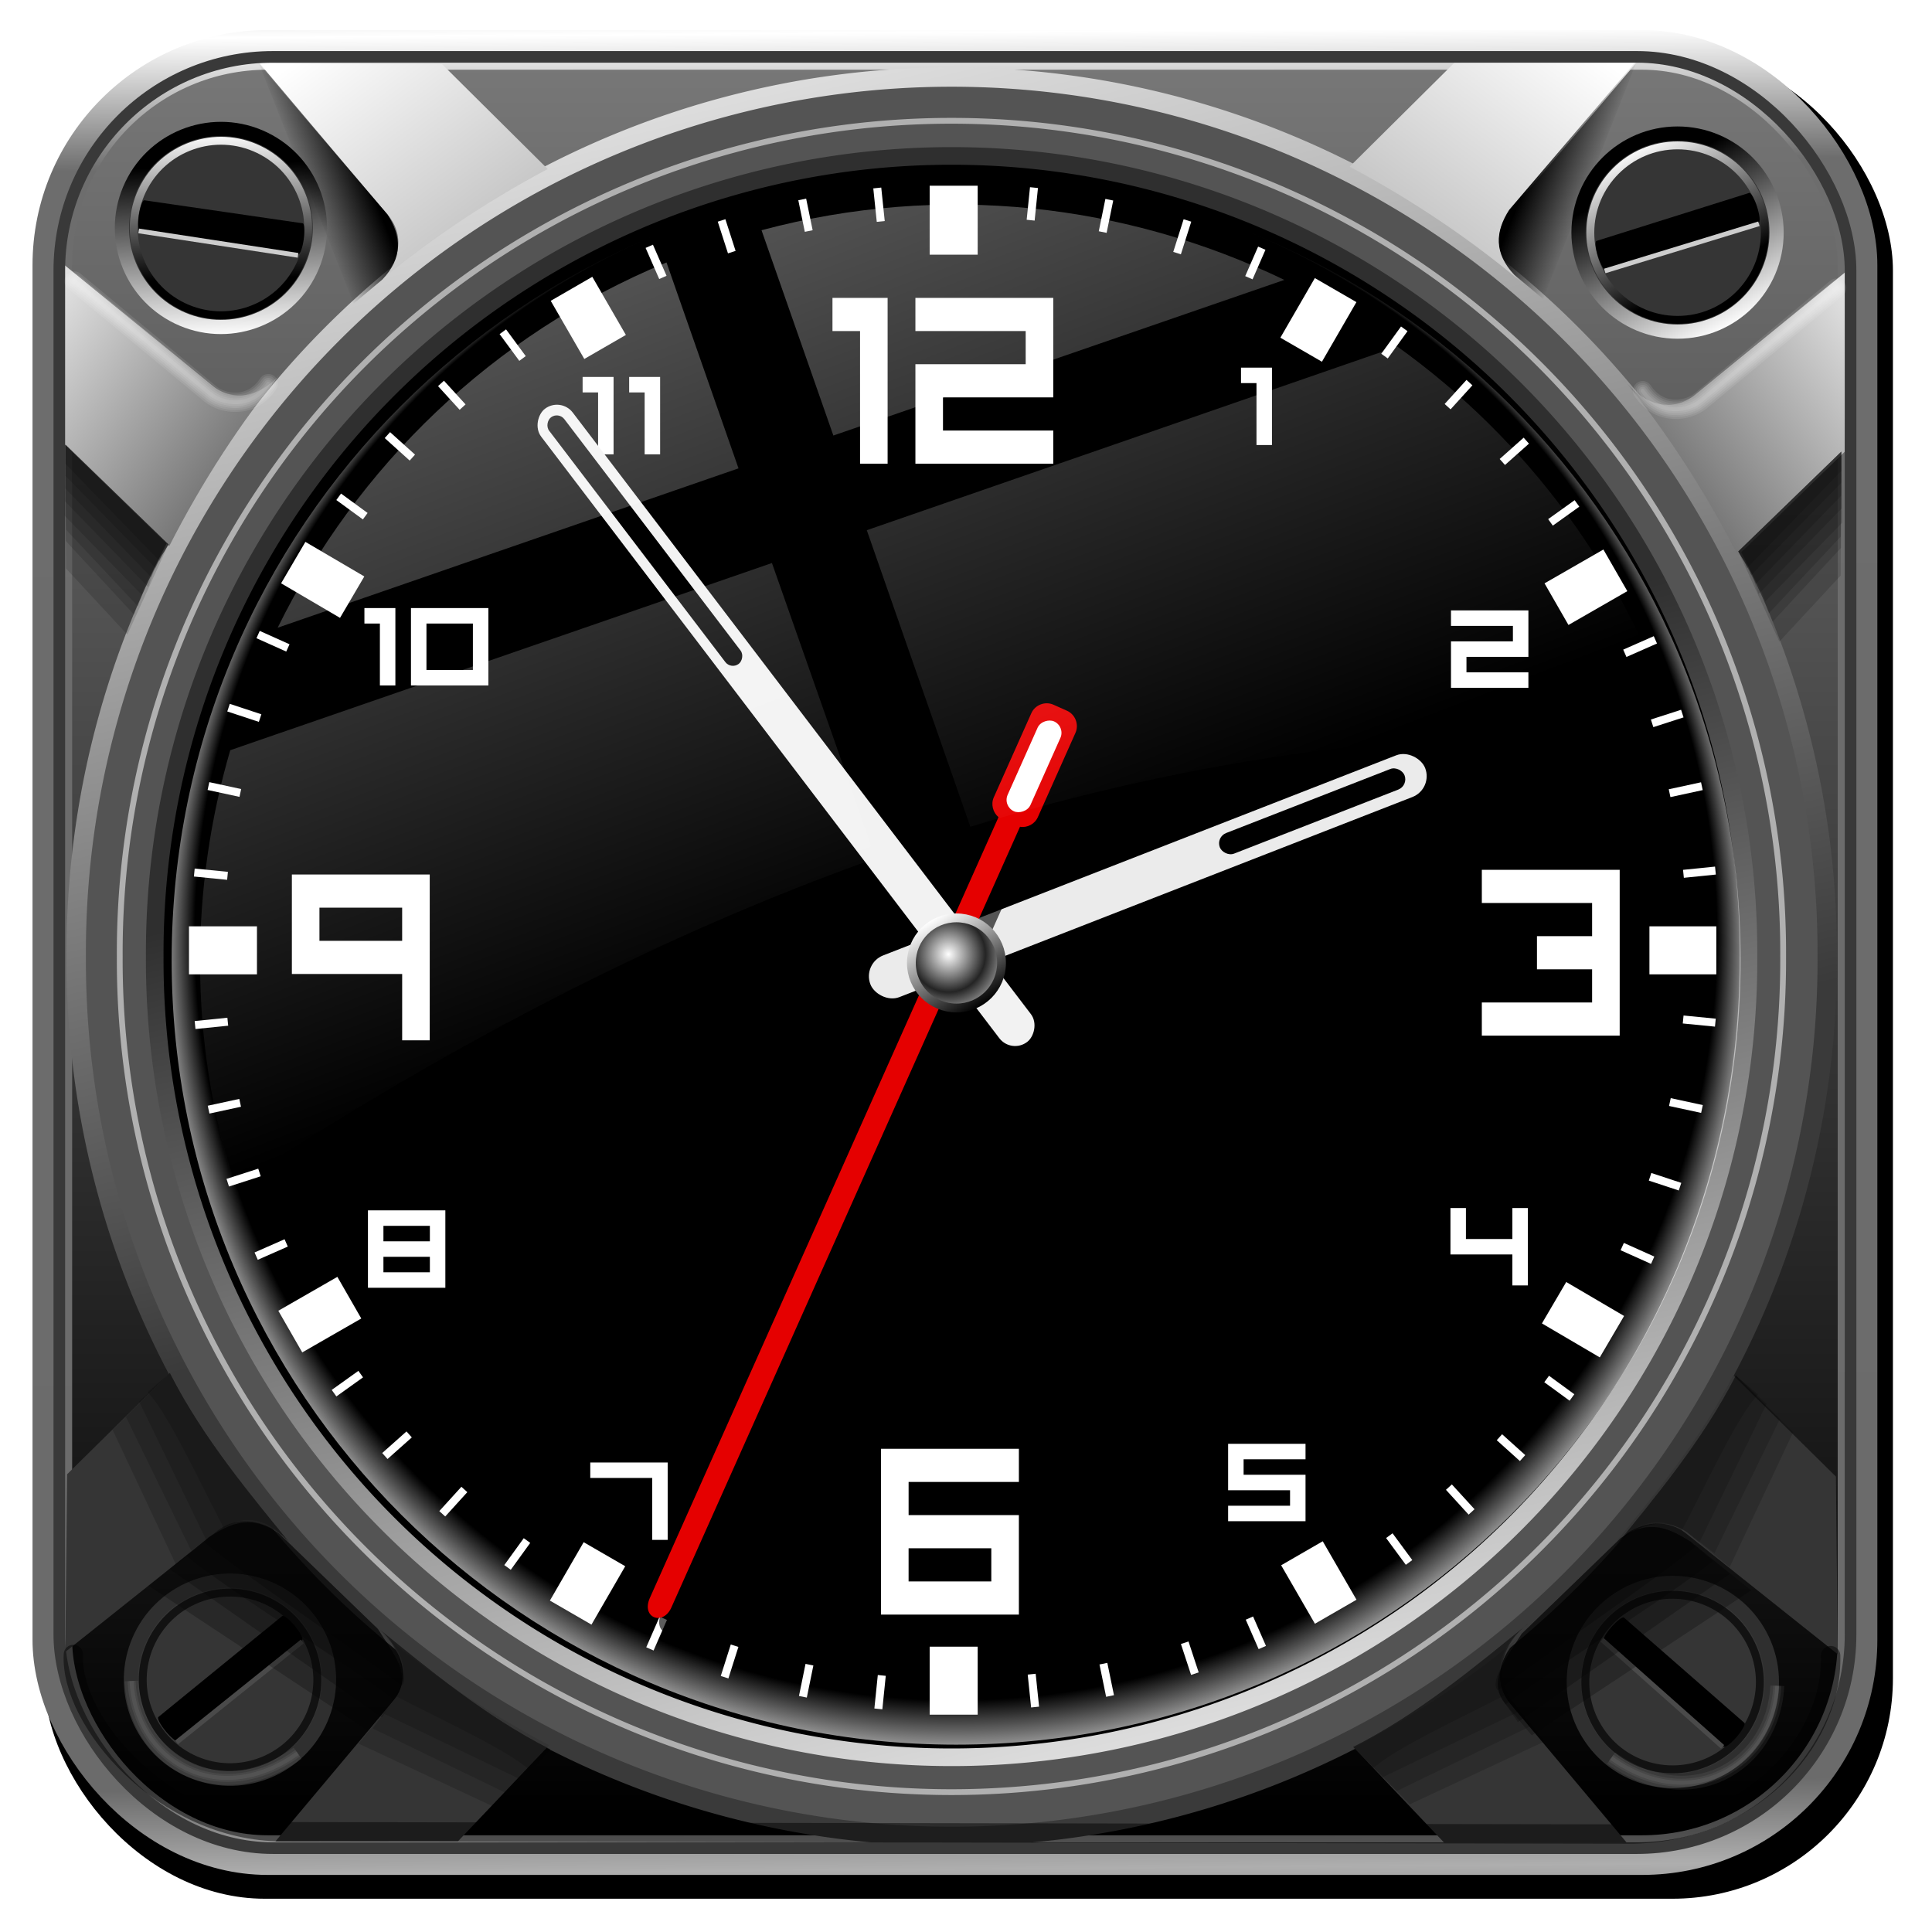 <?xml version="1.0" encoding="UTF-8" standalone="no"?>
<!-- Created with Inkscape (http://www.inkscape.org/) -->

<svg
   xmlns:dc="http://purl.org/dc/elements/1.1/"
   xmlns:cc="http://creativecommons.org/ns#"
   xmlns:rdf="http://www.w3.org/1999/02/22-rdf-syntax-ns#"
   xmlns:svg="http://www.w3.org/2000/svg"
   xmlns="http://www.w3.org/2000/svg"
   xmlns:xlink="http://www.w3.org/1999/xlink"
   xmlns:sodipodi="http://sodipodi.sourceforge.net/DTD/sodipodi-0.dtd"
   xmlns:inkscape="http://www.inkscape.org/namespaces/inkscape"
   id="svg2"
   version="1.1"
   inkscape:version="0.48.4 r9939"
   width="256"
   height="256"
   sodipodi:docname="clock-face.svg"
   inkscape:export-filename="/media/disk/aktual-melo/clocks/New/Breitling/clock-face.png"
   inkscape:export-xdpi="90"
   inkscape:export-ydpi="90">
  <defs
     id="defs6">
    <linearGradient
       inkscape:collect="always"
       id="linearGradient4388">
      <stop
         style="stop-color:#000000;stop-opacity:1;"
         offset="0"
         id="stop4390" />
      <stop
         style="stop-color:#000000;stop-opacity:0;"
         offset="1"
         id="stop4392" />
    </linearGradient>
    <linearGradient
       id="linearGradient4346">
      <stop
         style="stop-color:#ffffff;stop-opacity:1;"
         offset="0"
         id="stop4348" />
      <stop
         style="stop-color:#000000;stop-opacity:1;"
         offset="1"
         id="stop4350" />
    </linearGradient>
    <linearGradient
       id="linearGradient4283">
      <stop
         id="stop4285"
         offset="0"
         style="stop-color:#e0e0e0;stop-opacity:1;" />
      <stop
         id="stop4287"
         offset="1"
         style="stop-color:#787878;stop-opacity:1;" />
    </linearGradient>
    <linearGradient
       id="linearGradient4267">
      <stop
         style="stop-color:#ffffff;stop-opacity:1;"
         offset="0"
         id="stop4269" />
      <stop
         style="stop-color:#c8c8c8;stop-opacity:1;"
         offset="1"
         id="stop4271" />
    </linearGradient>
    <linearGradient
       id="linearGradient3795">
      <stop
         id="stop3797"
         offset="0"
         style="stop-color:#dddddd;stop-opacity:1;" />
      <stop
         id="stop3799"
         offset="1"
         style="stop-color:#2f2f2f;stop-opacity:1;" />
    </linearGradient>
    <linearGradient
       id="linearGradient3783">
      <stop
         style="stop-color:#dddddd;stop-opacity:1;"
         offset="0"
         id="stop3785" />
      <stop
         style="stop-color:#3a3a3a;stop-opacity:1;"
         offset="1"
         id="stop3787" />
    </linearGradient>
    <linearGradient
       id="linearGradient3773">
      <stop
         style="stop-color:#777777;stop-opacity:1;"
         offset="0"
         id="stop3775" />
      <stop
         style="stop-color:#000000;stop-opacity:1;"
         offset="1"
         id="stop3777" />
    </linearGradient>
    <linearGradient
       id="linearGradient3761">
      <stop
         style="stop-color:#ffffff;stop-opacity:1;"
         offset="0"
         id="stop3763" />
      <stop
         id="stop3771"
         offset="0.072"
         style="stop-color:#6d6d6d;stop-opacity:1;" />
      <stop
         id="stop3769"
         offset="0.954"
         style="stop-color:#6b6b6b;stop-opacity:1;" />
      <stop
         style="stop-color:#aeaeae;stop-opacity:1;"
         offset="1"
         id="stop3765" />
    </linearGradient>
    <linearGradient
       inkscape:collect="always"
       xlink:href="#linearGradient3761"
       id="linearGradient3767"
       x1="48.514"
       y1="2.45"
       x2="49.25"
       y2="97.362"
       gradientUnits="userSpaceOnUse"
       spreadMethod="reflect"
       gradientTransform="matrix(2.564,0,0,2.564,-1.669,-1.969)" />
    <linearGradient
       inkscape:collect="always"
       xlink:href="#linearGradient3773"
       id="linearGradient3779"
       x1="34.611"
       y1="4.199"
       x2="34.611"
       y2="94.677"
       gradientUnits="userSpaceOnUse"
       gradientTransform="matrix(2.564,0,0,2.564,-1.669,-1.969)" />
    <linearGradient
       inkscape:collect="always"
       xlink:href="#linearGradient3783"
       id="linearGradient3789"
       x1="45.233"
       y1="8.575"
       x2="58.158"
       y2="63.203"
       gradientUnits="userSpaceOnUse" />
    <linearGradient
       inkscape:collect="always"
       xlink:href="#linearGradient3795"
       id="linearGradient3793"
       gradientUnits="userSpaceOnUse"
       x1="45.233"
       y1="8.575"
       x2="58.158"
       y2="63.203" />
    <linearGradient
       inkscape:collect="always"
       xlink:href="#linearGradient4267"
       id="linearGradient4273"
       x1="16.629"
       y1="3.378"
       x2="23.902"
       y2="13.148"
       gradientUnits="userSpaceOnUse"
       gradientTransform="matrix(2.564,0,0,2.564,-1.669,-1.969)" />
    <linearGradient
       inkscape:collect="always"
       xlink:href="#linearGradient4267"
       id="linearGradient4277"
       gradientUnits="userSpaceOnUse"
       x1="16.629"
       y1="3.378"
       x2="23.902"
       y2="13.148"
       gradientTransform="matrix(-2.564,0,0,2.564,253.076,-2.278)" />
    <linearGradient
       inkscape:collect="always"
       xlink:href="#linearGradient4283"
       id="linearGradient4281"
       gradientUnits="userSpaceOnUse"
       gradientTransform="matrix(-0.046,2.564,-2.564,-0.046,255.985,-0.177)"
       x1="16.629"
       y1="3.378"
       x2="23.902"
       y2="13.148" />
    <linearGradient
       inkscape:collect="always"
       xlink:href="#linearGradient4283"
       id="linearGradient4291"
       gradientUnits="userSpaceOnUse"
       gradientTransform="matrix(0.046,2.564,2.564,-0.046,-3.284,-1.414)"
       x1="16.629"
       y1="3.378"
       x2="23.902"
       y2="13.148" />
    <linearGradient
       inkscape:collect="always"
       xlink:href="#linearGradient4346"
       id="linearGradient4368"
       gradientUnits="userSpaceOnUse"
       x1="-7.458"
       y1="-8.203"
       x2="-17.753"
       y2="-27.382" />
    <linearGradient
       inkscape:collect="always"
       xlink:href="#linearGradient4346"
       id="linearGradient4370"
       gradientUnits="userSpaceOnUse"
       x1="-7.458"
       y1="-8.203"
       x2="-17.152"
       y2="-26.97" />
    <linearGradient
       inkscape:collect="always"
       xlink:href="#linearGradient4346"
       id="linearGradient4382"
       gradientUnits="userSpaceOnUse"
       x1="-7.458"
       y1="-8.203"
       x2="-17.753"
       y2="-27.382" />
    <linearGradient
       inkscape:collect="always"
       xlink:href="#linearGradient4346"
       id="linearGradient4384"
       gradientUnits="userSpaceOnUse"
       x1="-7.458"
       y1="-8.203"
       x2="-17.152"
       y2="-26.97" />
    <linearGradient
       inkscape:collect="always"
       xlink:href="#linearGradient4388"
       id="linearGradient4394"
       x1="19.598"
       y1="9.962"
       x2="16.709"
       y2="11.114"
       gradientUnits="userSpaceOnUse"
       gradientTransform="matrix(2.564,0,0,2.564,-1.669,-1.969)" />
    <linearGradient
       inkscape:collect="always"
       xlink:href="#linearGradient4388"
       id="linearGradient4398"
       gradientUnits="userSpaceOnUse"
       x1="19.598"
       y1="9.962"
       x2="16.709"
       y2="11.114"
       gradientTransform="matrix(-2.564,0,0,2.564,252.997,-2.587)" />
    <filter
       inkscape:collect="always"
       id="filter3957"
       color-interpolation-filters="sRGB">
      <feGaussianBlur
         inkscape:collect="always"
         stdDeviation="0.464"
         id="feGaussianBlur3959" />
    </filter>
    <radialGradient
       r="1.597"
       fy="50.005"
       fx="50.385"
       cy="50.005"
       cx="50.385"
       gradientUnits="userSpaceOnUse"
       id="radialGradient15427"
       xlink:href="#linearGradient14534"
       inkscape:collect="always" />
    <radialGradient
       gradientUnits="userSpaceOnUse"
       r="1.597"
       fy="50.005"
       fx="50.385"
       cy="50.005"
       cx="50.385"
       id="radialGradient14540"
       xlink:href="#linearGradient14534"
       inkscape:collect="always" />
    <linearGradient
       id="linearGradient1529">
      <stop
         style="stop-color:#a5adad;stop-opacity:1;"
         offset="0"
         id="stop1531" />
      <stop
         style="stop-color:#e8f4ed;stop-opacity:1;"
         offset="1"
         id="stop1533" />
    </linearGradient>
    <linearGradient
       id="linearGradient2202">
      <stop
         id="stop2204"
         offset="0"
         style="stop-color:#a5adad;stop-opacity:1;" />
      <stop
         id="stop2206"
         offset="1"
         style="stop-color:#e8f4ed;stop-opacity:1;" />
    </linearGradient>
    <linearGradient
       id="linearGradient3287">
      <stop
         id="stop3289"
         offset="0"
         style="stop-color:#ffffff;stop-opacity:1;" />
      <stop
         id="stop3291"
         offset="1"
         style="stop-color:#7f7f7f;stop-opacity:1;" />
    </linearGradient>
    <linearGradient
       id="linearGradient5989">
      <stop
         id="stop5991"
         offset="0"
         style="stop-color:#ffffff;stop-opacity:1;" />
      <stop
         style="stop-color:#bcbcbc;stop-opacity:1;"
         offset="0.565"
         id="stop2316" />
      <stop
         id="stop2318"
         offset="0.837"
         style="stop-color:#838383;stop-opacity:1;" />
      <stop
         id="stop5993"
         offset="1"
         style="stop-color:#3a3a3a;stop-opacity:1;" />
    </linearGradient>
    <linearGradient
       id="linearGradient14534">
      <stop
         id="stop14536"
         offset="0"
         style="stop-color:#464646;stop-opacity:1;" />
      <stop
         style="stop-color:#464646;stop-opacity:1;"
         offset="0.878"
         id="stop14542" />
      <stop
         id="stop14538"
         offset="1"
         style="stop-color:#787878;stop-opacity:1;" />
    </linearGradient>
    <radialGradient
       r="1.597"
       fy="50.005"
       fx="50.385"
       cy="50.005"
       cx="50.385"
       gradientUnits="userSpaceOnUse"
       id="radialGradient15427-2"
       xlink:href="#linearGradient14534-4"
       inkscape:collect="always" />
    <radialGradient
       gradientUnits="userSpaceOnUse"
       r="1.597"
       fy="50.005"
       fx="50.385"
       cy="50.005"
       cx="50.385"
       id="radialGradient14540-7"
       xlink:href="#linearGradient14534-4"
       inkscape:collect="always" />
    <linearGradient
       id="linearGradient1529-8">
      <stop
         style="stop-color:#a5adad;stop-opacity:1;"
         offset="0"
         id="stop1531-7" />
      <stop
         style="stop-color:#e8f4ed;stop-opacity:1;"
         offset="1"
         id="stop1533-1" />
    </linearGradient>
    <linearGradient
       id="linearGradient2202-5">
      <stop
         id="stop2204-0"
         offset="0"
         style="stop-color:#a5adad;stop-opacity:1;" />
      <stop
         id="stop2206-4"
         offset="1"
         style="stop-color:#e8f4ed;stop-opacity:1;" />
    </linearGradient>
    <linearGradient
       id="linearGradient3287-6">
      <stop
         id="stop3289-4"
         offset="0"
         style="stop-color:#ffffff;stop-opacity:1;" />
      <stop
         id="stop3291-9"
         offset="1"
         style="stop-color:#7f7f7f;stop-opacity:1;" />
    </linearGradient>
    <linearGradient
       id="linearGradient5989-6">
      <stop
         id="stop5991-8"
         offset="0"
         style="stop-color:#ffffff;stop-opacity:1;" />
      <stop
         style="stop-color:#bcbcbc;stop-opacity:1;"
         offset="0.565"
         id="stop2316-9" />
      <stop
         id="stop2318-2"
         offset="0.837"
         style="stop-color:#838383;stop-opacity:1;" />
      <stop
         id="stop5993-6"
         offset="1"
         style="stop-color:#3a3a3a;stop-opacity:1;" />
    </linearGradient>
    <linearGradient
       id="linearGradient14534-4">
      <stop
         id="stop14536-9"
         offset="0"
         style="stop-color:#464646;stop-opacity:1;" />
      <stop
         style="stop-color:#464646;stop-opacity:1;"
         offset="0.878"
         id="stop14542-2" />
      <stop
         id="stop14538-0"
         offset="1"
         style="stop-color:#787878;stop-opacity:1;" />
    </linearGradient>
    <radialGradient
       r="1.597"
       fy="50.005"
       fx="50.385"
       cy="50.005"
       cx="50.385"
       gradientUnits="userSpaceOnUse"
       id="radialGradient15427-7"
       xlink:href="#linearGradient14534-6"
       inkscape:collect="always" />
    <radialGradient
       gradientUnits="userSpaceOnUse"
       r="1.597"
       fy="50.005"
       fx="50.385"
       cy="50.005"
       cx="50.385"
       id="radialGradient14540-76"
       xlink:href="#linearGradient14534-6"
       inkscape:collect="always" />
    <linearGradient
       id="linearGradient1529-5">
      <stop
         style="stop-color:#a5adad;stop-opacity:1;"
         offset="0"
         id="stop1531-9" />
      <stop
         style="stop-color:#e8f4ed;stop-opacity:1;"
         offset="1"
         id="stop1533-7" />
    </linearGradient>
    <linearGradient
       id="linearGradient2202-7">
      <stop
         id="stop2204-1"
         offset="0"
         style="stop-color:#a5adad;stop-opacity:1;" />
      <stop
         id="stop2206-1"
         offset="1"
         style="stop-color:#e8f4ed;stop-opacity:1;" />
    </linearGradient>
    <linearGradient
       id="linearGradient3287-9">
      <stop
         id="stop3289-1"
         offset="0"
         style="stop-color:#ffffff;stop-opacity:1;" />
      <stop
         id="stop3291-7"
         offset="1"
         style="stop-color:#7f7f7f;stop-opacity:1;" />
    </linearGradient>
    <linearGradient
       id="linearGradient5989-1">
      <stop
         id="stop5991-5"
         offset="0"
         style="stop-color:#ffffff;stop-opacity:1;" />
      <stop
         style="stop-color:#bcbcbc;stop-opacity:1;"
         offset="0.565"
         id="stop2316-94" />
      <stop
         id="stop2318-9"
         offset="0.837"
         style="stop-color:#838383;stop-opacity:1;" />
      <stop
         id="stop5993-0"
         offset="1"
         style="stop-color:#3a3a3a;stop-opacity:1;" />
    </linearGradient>
    <linearGradient
       id="linearGradient14534-6">
      <stop
         id="stop14536-1"
         offset="0"
         style="stop-color:#464646;stop-opacity:1;" />
      <stop
         style="stop-color:#464646;stop-opacity:1;"
         offset="0.878"
         id="stop14542-0" />
      <stop
         id="stop14538-6"
         offset="1"
         style="stop-color:#787878;stop-opacity:1;" />
    </linearGradient>
    <radialGradient
       r="1.597"
       fy="50.005"
       fx="50.385"
       cy="50.005"
       cx="50.385"
       gradientUnits="userSpaceOnUse"
       id="radialGradient15427-1"
       xlink:href="#linearGradient14534-5"
       inkscape:collect="always" />
    <radialGradient
       gradientUnits="userSpaceOnUse"
       r="1.597"
       fy="50.005"
       fx="50.385"
       cy="50.005"
       cx="50.385"
       id="radialGradient14540-6"
       xlink:href="#linearGradient14534-5"
       inkscape:collect="always" />
    <linearGradient
       id="linearGradient1529-3">
      <stop
         style="stop-color:#a5adad;stop-opacity:1;"
         offset="0"
         id="stop1531-8" />
      <stop
         style="stop-color:#e8f4ed;stop-opacity:1;"
         offset="1"
         id="stop1533-5" />
    </linearGradient>
    <linearGradient
       id="linearGradient2202-50">
      <stop
         id="stop2204-9"
         offset="0"
         style="stop-color:#a5adad;stop-opacity:1;" />
      <stop
         id="stop2206-6"
         offset="1"
         style="stop-color:#e8f4ed;stop-opacity:1;" />
    </linearGradient>
    <linearGradient
       id="linearGradient3287-0">
      <stop
         id="stop3289-8"
         offset="0"
         style="stop-color:#ffffff;stop-opacity:1;" />
      <stop
         id="stop3291-8"
         offset="1"
         style="stop-color:#7f7f7f;stop-opacity:1;" />
    </linearGradient>
    <linearGradient
       id="linearGradient5989-4">
      <stop
         id="stop5991-81"
         offset="0"
         style="stop-color:#ffffff;stop-opacity:1;" />
      <stop
         style="stop-color:#bcbcbc;stop-opacity:1;"
         offset="0.565"
         id="stop2316-2" />
      <stop
         id="stop2318-93"
         offset="0.837"
         style="stop-color:#838383;stop-opacity:1;" />
      <stop
         id="stop5993-9"
         offset="1"
         style="stop-color:#3a3a3a;stop-opacity:1;" />
    </linearGradient>
    <linearGradient
       id="linearGradient14534-5">
      <stop
         id="stop14536-6"
         offset="0"
         style="stop-color:#464646;stop-opacity:1;" />
      <stop
         style="stop-color:#464646;stop-opacity:1;"
         offset="0.878"
         id="stop14542-3" />
      <stop
         id="stop14538-9"
         offset="1"
         style="stop-color:#787878;stop-opacity:1;" />
    </linearGradient>
    <radialGradient
       r="1.597"
       fy="50.005"
       fx="50.385"
       cy="50.005"
       cx="50.385"
       gradientUnits="userSpaceOnUse"
       id="radialGradient15427-78"
       xlink:href="#linearGradient14534-8"
       inkscape:collect="always" />
    <radialGradient
       gradientUnits="userSpaceOnUse"
       r="1.597"
       fy="50.005"
       fx="50.385"
       cy="50.005"
       cx="50.385"
       id="radialGradient14540-1"
       xlink:href="#linearGradient14534-8"
       inkscape:collect="always" />
    <linearGradient
       id="linearGradient1529-9">
      <stop
         style="stop-color:#a5adad;stop-opacity:1;"
         offset="0"
         id="stop1531-6" />
      <stop
         style="stop-color:#e8f4ed;stop-opacity:1;"
         offset="1"
         id="stop1533-2" />
    </linearGradient>
    <linearGradient
       id="linearGradient2202-3">
      <stop
         id="stop2204-17"
         offset="0"
         style="stop-color:#a5adad;stop-opacity:1;" />
      <stop
         id="stop2206-5"
         offset="1"
         style="stop-color:#e8f4ed;stop-opacity:1;" />
    </linearGradient>
    <linearGradient
       id="linearGradient3287-4">
      <stop
         id="stop3289-47"
         offset="0"
         style="stop-color:#ffffff;stop-opacity:1;" />
      <stop
         id="stop3291-6"
         offset="1"
         style="stop-color:#7f7f7f;stop-opacity:1;" />
    </linearGradient>
    <linearGradient
       id="linearGradient5989-0">
      <stop
         id="stop5991-3"
         offset="0"
         style="stop-color:#ffffff;stop-opacity:1;" />
      <stop
         style="stop-color:#bcbcbc;stop-opacity:1;"
         offset="0.565"
         id="stop2316-0" />
      <stop
         id="stop2318-4"
         offset="0.837"
         style="stop-color:#838383;stop-opacity:1;" />
      <stop
         id="stop5993-4"
         offset="1"
         style="stop-color:#3a3a3a;stop-opacity:1;" />
    </linearGradient>
    <linearGradient
       id="linearGradient14534-8">
      <stop
         id="stop14536-4"
         offset="0"
         style="stop-color:#464646;stop-opacity:1;" />
      <stop
         style="stop-color:#464646;stop-opacity:1;"
         offset="0.878"
         id="stop14542-8" />
      <stop
         id="stop14538-1"
         offset="1"
         style="stop-color:#787878;stop-opacity:1;" />
    </linearGradient>
    <radialGradient
       r="1.597"
       fy="50.005"
       fx="50.385"
       cy="50.005"
       cx="50.385"
       gradientUnits="userSpaceOnUse"
       id="radialGradient15427-8"
       xlink:href="#linearGradient14534-41"
       inkscape:collect="always" />
    <radialGradient
       gradientUnits="userSpaceOnUse"
       r="1.597"
       fy="50.005"
       fx="50.385"
       cy="50.005"
       cx="50.385"
       id="radialGradient14540-8"
       xlink:href="#linearGradient14534-41"
       inkscape:collect="always" />
    <linearGradient
       id="linearGradient1529-6">
      <stop
         style="stop-color:#a5adad;stop-opacity:1;"
         offset="0"
         id="stop1531-0" />
      <stop
         style="stop-color:#e8f4ed;stop-opacity:1;"
         offset="1"
         id="stop1533-4" />
    </linearGradient>
    <linearGradient
       id="linearGradient2202-33">
      <stop
         id="stop2204-3"
         offset="0"
         style="stop-color:#a5adad;stop-opacity:1;" />
      <stop
         id="stop2206-8"
         offset="1"
         style="stop-color:#e8f4ed;stop-opacity:1;" />
    </linearGradient>
    <linearGradient
       id="linearGradient3287-8">
      <stop
         id="stop3289-9"
         offset="0"
         style="stop-color:#ffffff;stop-opacity:1;" />
      <stop
         id="stop3291-64"
         offset="1"
         style="stop-color:#7f7f7f;stop-opacity:1;" />
    </linearGradient>
    <linearGradient
       id="linearGradient5989-5">
      <stop
         id="stop5991-38"
         offset="0"
         style="stop-color:#ffffff;stop-opacity:1;" />
      <stop
         style="stop-color:#bcbcbc;stop-opacity:1;"
         offset="0.565"
         id="stop2316-8" />
      <stop
         id="stop2318-3"
         offset="0.837"
         style="stop-color:#838383;stop-opacity:1;" />
      <stop
         id="stop5993-1"
         offset="1"
         style="stop-color:#3a3a3a;stop-opacity:1;" />
    </linearGradient>
    <linearGradient
       id="linearGradient14534-41">
      <stop
         id="stop14536-8"
         offset="0"
         style="stop-color:#464646;stop-opacity:1;" />
      <stop
         style="stop-color:#464646;stop-opacity:1;"
         offset="0.878"
         id="stop14542-5" />
      <stop
         id="stop14538-97"
         offset="1"
         style="stop-color:#787878;stop-opacity:1;" />
    </linearGradient>
    <linearGradient
       y2="45.508"
       x2="48.518"
       y1="6.142"
       x1="45.998"
       gradientTransform="matrix(0.882,-0.275,0.275,0.882,-3.605,971.824)"
       gradientUnits="userSpaceOnUse"
       id="linearGradient3790"
       xlink:href="#linearGradient3763"
       inkscape:collect="always" />
    <linearGradient
       y2="45.508"
       x2="48.518"
       y1="6.142"
       x1="45.998"
       gradientTransform="matrix(0.924,0,0,0.924,7.903,4.898)"
       gradientUnits="userSpaceOnUse"
       id="linearGradient3787"
       xlink:href="#linearGradient3763"
       inkscape:collect="always" />
    <linearGradient
       gradientTransform="matrix(0.924,0,0,0.924,7.903,4.898)"
       y2="45.508"
       x2="48.518"
       y1="6.142"
       x1="45.998"
       gradientUnits="userSpaceOnUse"
       id="linearGradient3782"
       xlink:href="#linearGradient3763"
       inkscape:collect="always" />
    <linearGradient
       gradientUnits="userSpaceOnUse"
       y2="44.596"
       x2="41.096"
       y1="11.35"
       x1="28.551"
       id="linearGradient3775"
       xlink:href="#linearGradient3763"
       inkscape:collect="always" />
    <radialGradient
       gradientTransform="matrix(1.018,0,0,1.021,-0.83,-1.037)"
       gradientUnits="userSpaceOnUse"
       r="41.276"
       fy="23.203"
       fx="45.487"
       cy="48.736"
       cx="45.487"
       id="radialGradient3776"
       xlink:href="#linearGradient3770"
       inkscape:collect="always" />
    <linearGradient
       gradientTransform="matrix(1.107,0,0,1.107,-7.128,943.697)"
       y2="53.634"
       x2="42.653"
       y1="20.217"
       x1="29.781"
       gradientUnits="userSpaceOnUse"
       id="linearGradient3772"
       xlink:href="#linearGradient3763"
       inkscape:collect="always" />
    <linearGradient
       gradientUnits="userSpaceOnUse"
       y2="58.002"
       x2="54.455"
       y1="23.225"
       x1="31.586"
       id="linearGradient3769"
       xlink:href="#linearGradient3763"
       inkscape:collect="always" />
    <radialGradient
       spreadMethod="reflect"
       gradientTransform="matrix(0.706,-0.001,0.001,0.721,14.222,13.926)"
       gradientUnits="userSpaceOnUse"
       r="3.569"
       fy="48.78"
       fx="47.961"
       cy="48.78"
       cx="47.961"
       id="radialGradient5086"
       xlink:href="#linearGradient5080"
       inkscape:collect="always" />
    <linearGradient
       gradientUnits="userSpaceOnUse"
       y2="46.715"
       x2="46.959"
       y1="52.478"
       x1="50.565"
       id="linearGradient5078"
       xlink:href="#linearGradient5072"
       inkscape:collect="always" />
    <linearGradient
       id="linearGradient5072">
      <stop
         id="stop5074"
         offset="0"
         style="stop-color:#000000;stop-opacity:1;" />
      <stop
         id="stop5076"
         offset="1"
         style="stop-color:#ffffff;stop-opacity:1;" />
    </linearGradient>
    <linearGradient
       id="linearGradient5080">
      <stop
         id="stop5082"
         offset="0"
         style="stop-color:#ffffff;stop-opacity:1;" />
      <stop
         id="stop5084"
         offset="1"
         style="stop-color:#242424;stop-opacity:1;" />
    </linearGradient>
    <linearGradient
       id="linearGradient3763">
      <stop
         id="stop3765-7"
         offset="0"
         style="stop-color:#ffffff;stop-opacity:0.331;" />
      <stop
         id="stop3767"
         offset="1"
         style="stop-color:#ffffff;stop-opacity:0;" />
    </linearGradient>
    <linearGradient
       id="linearGradient3770">
      <stop
         id="stop3772"
         offset="0"
         style="stop-color:#ffffff;stop-opacity:0;" />
      <stop
         style="stop-color:#ffffff;stop-opacity:0;"
         offset="0.953"
         id="stop3778" />
      <stop
         id="stop3774"
         offset="1"
         style="stop-color:#ffffff;stop-opacity:0.762;" />
    </linearGradient>
  </defs>
  <sodipodi:namedview
     pagecolor="#ffffff"
     bordercolor="#666666"
     borderopacity="1"
     objecttolerance="10"
     gridtolerance="10"
     guidetolerance="10"
     inkscape:pageopacity="0"
     inkscape:pageshadow="2"
     inkscape:window-width="1680"
     inkscape:window-height="1027"
     id="namedview4"
     showgrid="false"
     showguides="true"
     inkscape:guide-bbox="true"
     inkscape:snap-global="false"
     inkscape:zoom="3.2382812"
     inkscape:cx="128"
     inkscape:cy="128"
     inkscape:window-x="-2"
     inkscape:window-y="-5"
     inkscape:window-maximized="1"
     inkscape:current-layer="svg2" />
  <rect
     ry="11.077"
     y="4.438"
     x="4.447"
     height="92.896"
     width="92.896"
     id="rect3179"
     style="fill:#000000;fill-opacity:1;stroke:none;filter:url(#filter3957)"
     transform="matrix(2.637,0,0,2.637,-5.871,-5.079)" />
  <rect
     style="fill:url(#linearGradient3779);fill-opacity:1;stroke:url(#linearGradient3767);stroke-width:5.252;stroke-linecap:round;stroke-linejoin:round;stroke-miterlimit:4;stroke-opacity:1;stroke-dasharray:none"
     id="rect2987"
     width="239.197"
     height="239.197"
     x="6.935"
     y="6.612"
     ry="28.523" />
  <path
     sodipodi:type="arc"
     style="fill:#545454;fill-opacity:1;stroke:url(#linearGradient3789);stroke-width:0.972;stroke-linecap:round;stroke-linejoin:round;stroke-miterlimit:4;stroke-opacity:1;stroke-dasharray:none"
     id="path3781"
     sodipodi:cx="55.564388"
     sodipodi:cy="52.066772"
     sodipodi:rx="43.958664"
     sodipodi:ry="43.958664"
     d="m 99.523,52.067 a 43.959,43.959 0 1 1 -87.917,0 43.959,43.959 0 1 1 87.917,0 z"
     transform="matrix(2.639,0,0,2.639,-20.527,-10.635)" />
  <path
     transform="matrix(-2.402,0,0,-2.402,259.557,251.819)"
     d="m 99.523,52.067 a 43.959,43.959 0 1 1 -87.917,0 43.959,43.959 0 1 1 87.917,0 z"
     sodipodi:ry="43.958664"
     sodipodi:rx="43.958664"
     sodipodi:cy="52.066772"
     sodipodi:cx="55.564388"
     id="path3791"
     style="fill:#000000;fill-opacity:1;stroke:url(#linearGradient3793);stroke-width:0.972;stroke-linecap:round;stroke-linejoin:round;stroke-miterlimit:4;stroke-opacity:1;stroke-dasharray:none"
     sodipodi:type="arc" />
  <g
     id="g4111"
     transform="matrix(2.121,0,0,2.121,2.653,2.843)">
    <g
       style="stroke:#ffffff;stroke-opacity:1"
       transform="translate(8.324,-944.332)"
       id="g3087">
      <path
         sodipodi:nodetypes="cc"
         style="fill:none;stroke:#ffffff;stroke-width:3;stroke-linecap:butt;stroke-linejoin:miter;stroke-miterlimit:4;stroke-opacity:1;stroke-dasharray:none"
         d="m 50.004,954.594 0,4.308"
         id="path3859"
         inkscape:connector-curvature="0" />
      <path
         sodipodi:nodetypes="cc"
         style="fill:none;stroke:#ffffff;stroke-width:3;stroke-linecap:butt;stroke-linejoin:miter;stroke-miterlimit:4;stroke-opacity:1;stroke-dasharray:none"
         d="m 73.866,961.115 -2.154,3.724"
         id="path3869"
         inkscape:connector-curvature="0" />
      <path
         sodipodi:nodetypes="cc"
         style="fill:none;stroke:#ffffff;stroke-width:3;stroke-linecap:butt;stroke-linejoin:miter;stroke-miterlimit:4;stroke-opacity:1;stroke-dasharray:none"
         d="m 91.341,978.622 -3.677,2.113"
         id="path3879"
         inkscape:connector-curvature="0" />
      <path
         sodipodi:nodetypes="cc"
         style="fill:none;stroke:#ffffff;stroke-width:3;stroke-linecap:butt;stroke-linejoin:miter;stroke-miterlimit:4;stroke-opacity:1;stroke-dasharray:none"
         d="m 97.648,1002.362 -4.178,0"
         id="path3889"
         inkscape:connector-curvature="0" />
      <path
         sodipodi:nodetypes="cc"
         style="fill:none;stroke:#ffffff;stroke-width:3;stroke-linecap:butt;stroke-linejoin:miter;stroke-miterlimit:4;stroke-opacity:1;stroke-dasharray:none"
         d="m 91.128,1026.498 -3.615,-2.122"
         id="path3899"
         inkscape:connector-curvature="0" />
      <path
         sodipodi:nodetypes="cc"
         style="fill:none;stroke:#ffffff;stroke-width:3;stroke-linecap:butt;stroke-linejoin:miter;stroke-miterlimit:4;stroke-opacity:1;stroke-dasharray:none"
         d="m 73.871,1043.682 -2.11,-3.653"
         id="path3909"
         inkscape:connector-curvature="0" />
      <path
         sodipodi:nodetypes="cc"
         style="fill:none;stroke:#ffffff;stroke-width:3;stroke-linecap:butt;stroke-linejoin:miter;stroke-miterlimit:4;stroke-opacity:1;stroke-dasharray:none"
         d="m 50.004,1045.864 0,4.248"
         id="path3919"
         inkscape:connector-curvature="0" />
      <path
         sodipodi:nodetypes="cc"
         style="fill:none;stroke:#ffffff;stroke-width:3;stroke-linecap:butt;stroke-linejoin:miter;stroke-miterlimit:4;stroke-opacity:1;stroke-dasharray:none"
         d="m 28.187,1040.088 -2.11,3.648"
         id="path3929"
         inkscape:connector-curvature="0" />
      <path
         sodipodi:nodetypes="cc"
         style="fill:none;stroke:#ffffff;stroke-width:3;stroke-linecap:butt;stroke-linejoin:miter;stroke-miterlimit:4;stroke-opacity:1;stroke-dasharray:none"
         d="M 12.249,1024.061 8.56,1026.18"
         id="path3939"
         inkscape:connector-curvature="0" />
      <path
         sodipodi:nodetypes="cc"
         style="fill:none;stroke:#ffffff;stroke-width:3;stroke-linecap:butt;stroke-linejoin:miter;stroke-miterlimit:4;stroke-opacity:1;stroke-dasharray:none"
         d="m 6.478,1002.362 -4.248,0"
         id="path3949"
         inkscape:connector-curvature="0" />
      <path
         sodipodi:nodetypes="cc"
         style="fill:none;stroke:#ffffff;stroke-width:3;stroke-linecap:butt;stroke-linejoin:miter;stroke-miterlimit:4;stroke-opacity:1;stroke-dasharray:none"
         d="M 12.426,980.298 8.745,978.138"
         id="path3959"
         inkscape:connector-curvature="0" />
      <path
         style="fill:none;stroke:#ffffff;stroke-width:3;stroke-linecap:butt;stroke-linejoin:miter;stroke-miterlimit:4;stroke-opacity:1;stroke-dasharray:none"
         d="M 28.227,12.305 26.129,8.673"
         id="path3969"
         inkscape:connector-curvature="0"
         transform="translate(0,952.362)"
         sodipodi:nodetypes="cc" />
    </g>
    <g
       style="stroke:#ffffff;stroke-opacity:1"
       transform="translate(8.483,-944.491)"
       id="g3101">
      <path
         style="fill:none;stroke:#ffffff;stroke-width:0.5;stroke-linecap:butt;stroke-linejoin:miter;stroke-miterlimit:4;stroke-opacity:1;stroke-dasharray:none"
         d="M 54.862,2.509 54.654,4.544"
         id="path3861"
         inkscape:connector-curvature="0"
         transform="translate(0,952.362)" />
      <path
         style="fill:none;stroke:#ffffff;stroke-width:0.5;stroke-linecap:butt;stroke-linejoin:miter;stroke-miterlimit:4;stroke-opacity:1;stroke-dasharray:none"
         d="M 59.568,3.266 59.155,5.286"
         id="path3863"
         inkscape:connector-curvature="0"
         transform="translate(0,952.362)" />
      <path
         style="fill:none;stroke:#ffffff;stroke-width:0.5;stroke-linecap:butt;stroke-linejoin:miter;stroke-miterlimit:4;stroke-opacity:1;stroke-dasharray:none"
         d="m 64.449,4.561 -0.648,2.04"
         id="path3865"
         inkscape:connector-curvature="0"
         transform="translate(0,952.362)" />
      <path
         style="fill:none;stroke:#ffffff;stroke-width:0.5;stroke-linecap:butt;stroke-linejoin:miter;stroke-miterlimit:4;stroke-opacity:1;stroke-dasharray:none"
         d="M 69.094,6.294 68.288,8.139"
         id="path3867"
         inkscape:connector-curvature="0"
         transform="translate(0,952.362)" />
      <path
         style="fill:none;stroke:#ffffff;stroke-width:0.5;stroke-linecap:butt;stroke-linejoin:miter;stroke-miterlimit:4;stroke-opacity:1;stroke-dasharray:none"
         d="m 77.995,11.332 -1.234,1.704"
         id="path3871"
         inkscape:connector-curvature="0"
         transform="translate(0,952.362)" />
      <path
         style="fill:none;stroke:#ffffff;stroke-width:0.5;stroke-linecap:butt;stroke-linejoin:miter;stroke-miterlimit:4;stroke-opacity:1;stroke-dasharray:none"
         d="m 82.067,14.692 -1.364,1.502"
         id="path3873"
         inkscape:connector-curvature="0"
         transform="translate(0,952.362)" />
      <path
         style="fill:none;stroke:#ffffff;stroke-width:0.5;stroke-linecap:butt;stroke-linejoin:miter;stroke-miterlimit:4;stroke-opacity:1;stroke-dasharray:none"
         d="M 85.619,18.318 84.121,19.65"
         id="path3875"
         inkscape:connector-curvature="0"
         transform="translate(0,952.362)" />
      <path
         style="fill:none;stroke:#ffffff;stroke-width:0.5;stroke-linecap:butt;stroke-linejoin:miter;stroke-miterlimit:4;stroke-opacity:1;stroke-dasharray:none"
         d="M 88.784,22.239 87.13,23.423"
         id="path3877"
         inkscape:connector-curvature="0"
         transform="translate(0,952.362)" />
      <path
         style="fill:none;stroke:#ffffff;stroke-width:0.5;stroke-linecap:butt;stroke-linejoin:miter;stroke-miterlimit:4;stroke-opacity:1;stroke-dasharray:none"
         d="M 93.683,30.761 91.774,31.602"
         id="path3881"
         inkscape:connector-curvature="0"
         transform="translate(0,952.362)" />
      <path
         style="fill:none;stroke:#ffffff;stroke-width:0.5;stroke-linecap:butt;stroke-linejoin:miter;stroke-miterlimit:4;stroke-opacity:1;stroke-dasharray:none"
         d="m 95.365,35.368 -1.887,0.609"
         id="path3883"
         inkscape:connector-curvature="0"
         transform="translate(0,952.362)" />
      <path
         style="fill:none;stroke:#ffffff;stroke-width:0.5;stroke-linecap:butt;stroke-linejoin:miter;stroke-miterlimit:4;stroke-opacity:1;stroke-dasharray:none"
         d="m 96.588,39.904 -2.018,0.437"
         id="path3885"
         inkscape:connector-curvature="0"
         transform="translate(0,952.362)" />
      <path
         style="fill:none;stroke:#ffffff;stroke-width:0.5;stroke-linecap:butt;stroke-linejoin:miter;stroke-miterlimit:4;stroke-opacity:1;stroke-dasharray:none"
         d="m 97.435,45.176 -1.999,0.203"
         id="path3887"
         inkscape:connector-curvature="0"
         transform="translate(0,952.362)" />
      <path
         style="fill:none;stroke:#ffffff;stroke-width:0.5;stroke-linecap:butt;stroke-linejoin:miter;stroke-miterlimit:4;stroke-opacity:1;stroke-dasharray:none"
         d="M 97.43,54.677 95.418,54.479"
         id="path3891"
         inkscape:connector-curvature="0"
         transform="translate(0,952.362)" />
      <path
         style="fill:none;stroke:#ffffff;stroke-width:0.5;stroke-linecap:butt;stroke-linejoin:miter;stroke-miterlimit:4;stroke-opacity:1;stroke-dasharray:none"
         d="M 96.594,60.071 94.589,59.637"
         id="path3893"
         inkscape:connector-curvature="0"
         transform="translate(0,952.362)" />
      <path
         style="fill:none;stroke:#ffffff;stroke-width:0.5;stroke-linecap:butt;stroke-linejoin:miter;stroke-miterlimit:4;stroke-opacity:1;stroke-dasharray:none"
         d="M 95.223,64.924 93.351,64.306"
         id="path3895"
         inkscape:connector-curvature="0"
         transform="translate(0,952.362)" />
      <path
         style="fill:none;stroke:#ffffff;stroke-width:0.5;stroke-linecap:butt;stroke-linejoin:miter;stroke-miterlimit:4;stroke-opacity:1;stroke-dasharray:none"
         d="M 93.514,69.519 91.612,68.666"
         id="path3897"
         inkscape:connector-curvature="0"
         transform="translate(0,952.362)" />
      <path
         style="fill:none;stroke:#ffffff;stroke-width:0.5;stroke-linecap:butt;stroke-linejoin:miter;stroke-miterlimit:4;stroke-opacity:1;stroke-dasharray:none"
         d="M 88.472,78.093 86.89,76.938"
         id="path3901"
         inkscape:connector-curvature="0"
         transform="translate(0,952.362)" />
      <path
         style="fill:none;stroke:#ffffff;stroke-width:0.5;stroke-linecap:butt;stroke-linejoin:miter;stroke-miterlimit:4;stroke-opacity:1;stroke-dasharray:none"
         d="M 85.386,81.879 83.94,80.576"
         id="path3903"
         inkscape:connector-curvature="0"
         transform="translate(0,952.362)" />
      <path
         style="fill:none;stroke:#ffffff;stroke-width:0.5;stroke-linecap:butt;stroke-linejoin:miter;stroke-miterlimit:4;stroke-opacity:1;stroke-dasharray:none"
         d="M 82.2,85.243 80.784,83.693"
         id="path3905"
         inkscape:connector-curvature="0"
         transform="translate(0,952.362)" />
      <path
         style="fill:none;stroke:#ffffff;stroke-width:0.5;stroke-linecap:butt;stroke-linejoin:miter;stroke-miterlimit:4;stroke-opacity:1;stroke-dasharray:none"
         d="m 78.294,88.399 -1.232,-1.673"
         id="path3907"
         inkscape:connector-curvature="0"
         transform="translate(0,952.362)"
         sodipodi:nodetypes="cc" />
      <path
         style="fill:none;stroke:#ffffff;stroke-width:0.5;stroke-linecap:butt;stroke-linejoin:miter;stroke-miterlimit:4;stroke-opacity:1;stroke-dasharray:none"
         d="M 69.126,93.714 68.321,91.875"
         id="path3911"
         inkscape:connector-curvature="0"
         transform="translate(0,952.362)" />
      <path
         style="fill:none;stroke:#ffffff;stroke-width:0.5;stroke-linecap:butt;stroke-linejoin:miter;stroke-miterlimit:4;stroke-opacity:1;stroke-dasharray:none"
         d="m 64.279,93.415 0.635,1.932"
         id="path3913"
         inkscape:connector-curvature="0"
         transform="translate(0,952.362)" />
      <path
         style="fill:none;stroke:#ffffff;stroke-width:0.5;stroke-linecap:butt;stroke-linejoin:miter;stroke-miterlimit:4;stroke-opacity:1;stroke-dasharray:none"
         d="m 59.199,94.723 0.415,2.02"
         id="path3915"
         inkscape:connector-curvature="0"
         transform="translate(0,952.362)" />
      <path
         style="fill:none;stroke:#ffffff;stroke-width:0.5;stroke-linecap:butt;stroke-linejoin:miter;stroke-miterlimit:4;stroke-opacity:1;stroke-dasharray:none"
         d="m 54.719,95.38 0.213,2.054"
         id="path3917"
         inkscape:connector-curvature="0"
         transform="translate(0,952.362)" />
      <path
         style="fill:none;stroke:#ffffff;stroke-width:0.5;stroke-linecap:butt;stroke-linejoin:miter;stroke-miterlimit:4;stroke-opacity:1;stroke-dasharray:none"
         d="M 45.354,95.457 45.14,97.549"
         id="path3921"
         inkscape:connector-curvature="0"
         transform="translate(0,952.362)" />
      <path
         style="fill:none;stroke:#ffffff;stroke-width:0.5;stroke-linecap:butt;stroke-linejoin:miter;stroke-miterlimit:4;stroke-opacity:1;stroke-dasharray:none"
         d="m 40.835,94.786 -0.41,2.005"
         id="path3923"
         inkscape:connector-curvature="0"
         transform="translate(0,952.362)" />
      <path
         style="fill:none;stroke:#ffffff;stroke-width:0.5;stroke-linecap:butt;stroke-linejoin:miter;stroke-miterlimit:4;stroke-opacity:1;stroke-dasharray:none"
         d="m 36.158,93.601 -0.625,1.968"
         id="path3925"
         inkscape:connector-curvature="0"
         transform="translate(0,952.362)" />
      <path
         style="fill:none;stroke:#ffffff;stroke-width:0.5;stroke-linecap:butt;stroke-linejoin:miter;stroke-miterlimit:4;stroke-opacity:1;stroke-dasharray:none"
         d="m 31.703,91.889 -0.835,1.912"
         id="path3927"
         inkscape:connector-curvature="0"
         transform="translate(0,952.362)" />
      <path
         style="fill:none;stroke:#ffffff;stroke-width:0.5;stroke-linecap:butt;stroke-linejoin:miter;stroke-miterlimit:4;stroke-opacity:1;stroke-dasharray:none"
         d="m 23.189,87.031 -1.216,1.68"
         id="path3931"
         inkscape:connector-curvature="0"
         transform="translate(0,952.362)" />
      <path
         style="fill:none;stroke:#ffffff;stroke-width:0.5;stroke-linecap:butt;stroke-linejoin:miter;stroke-miterlimit:4;stroke-opacity:1;stroke-dasharray:none"
         d="M 19.276,83.84 17.895,85.36"
         id="path3933"
         inkscape:connector-curvature="0"
         transform="translate(0,952.362)" />
      <path
         style="fill:none;stroke:#ffffff;stroke-width:0.5;stroke-linecap:butt;stroke-linejoin:miter;stroke-miterlimit:4;stroke-opacity:1;stroke-dasharray:none"
         d="m 15.827,80.401 -1.517,1.35"
         id="path3935"
         inkscape:connector-curvature="0"
         transform="translate(0,952.362)" />
      <path
         style="fill:none;stroke:#ffffff;stroke-width:0.5;stroke-linecap:butt;stroke-linejoin:miter;stroke-miterlimit:4;stroke-opacity:1;stroke-dasharray:none"
         d="m 12.801,76.633 -1.666,1.192"
         id="path3937"
         inkscape:connector-curvature="0"
         transform="translate(0,952.362)" />
      <path
         style="fill:none;stroke:#ffffff;stroke-width:0.5;stroke-linecap:butt;stroke-linejoin:miter;stroke-miterlimit:4;stroke-opacity:1;stroke-dasharray:none"
         d="M 8.145,68.437 6.269,69.263"
         id="path3941"
         inkscape:connector-curvature="0"
         transform="translate(0,952.362)" />
      <path
         style="fill:none;stroke:#ffffff;stroke-width:0.5;stroke-linecap:butt;stroke-linejoin:miter;stroke-miterlimit:4;stroke-opacity:1;stroke-dasharray:none"
         d="m 6.477,64.036 -1.983,0.64"
         id="path3943"
         inkscape:connector-curvature="0"
         transform="translate(0,952.362)" />
      <path
         style="fill:none;stroke:#ffffff;stroke-width:0.5;stroke-linecap:butt;stroke-linejoin:miter;stroke-miterlimit:4;stroke-opacity:1;stroke-dasharray:none"
         d="M 5.269,59.685 3.297,60.112"
         id="path3945"
         inkscape:connector-curvature="0"
         transform="translate(0,952.362)" />
      <path
         style="fill:none;stroke:#ffffff;stroke-width:0.5;stroke-linecap:butt;stroke-linejoin:miter;stroke-miterlimit:4;stroke-opacity:1;stroke-dasharray:none"
         d="M 4.496,54.618 2.452,54.826"
         id="path3947"
         inkscape:connector-curvature="0"
         transform="translate(0,952.362)" />
      <path
         style="fill:none;stroke:#ffffff;stroke-width:0.5;stroke-linecap:butt;stroke-linejoin:miter;stroke-miterlimit:4;stroke-opacity:1;stroke-dasharray:none"
         d="M 4.48,45.504 2.404,45.299"
         id="path3951"
         inkscape:connector-curvature="0"
         transform="translate(0,952.362)" />
      <path
         style="fill:none;stroke:#ffffff;stroke-width:0.5;stroke-linecap:butt;stroke-linejoin:miter;stroke-miterlimit:4;stroke-opacity:1;stroke-dasharray:none"
         d="M 5.28,40.327 3.288,39.896"
         id="path3953"
         inkscape:connector-curvature="0"
         transform="translate(0,952.362)" />
      <path
         style="fill:none;stroke:#ffffff;stroke-width:0.5;stroke-linecap:butt;stroke-linejoin:miter;stroke-miterlimit:4;stroke-opacity:1;stroke-dasharray:none"
         d="M 6.516,35.649 4.543,34.998"
         id="path3955"
         inkscape:connector-curvature="0"
         transform="translate(0,952.362)" />
      <path
         style="fill:none;stroke:#ffffff;stroke-width:0.5;stroke-linecap:butt;stroke-linejoin:miter;stroke-miterlimit:4;stroke-opacity:1;stroke-dasharray:none"
         d="M 8.251,31.266 6.39,30.431"
         id="path3957"
         inkscape:connector-curvature="0"
         transform="translate(0,952.362)" />
      <path
         style="fill:none;stroke:#ffffff;stroke-width:0.5;stroke-linecap:butt;stroke-linejoin:miter;stroke-miterlimit:4;stroke-opacity:1;stroke-dasharray:none"
         d="M 13.084,23.037 11.425,21.825"
         id="path3961"
         inkscape:connector-curvature="0"
         transform="translate(0,952.362)" />
      <path
         style="fill:none;stroke:#ffffff;stroke-width:0.5;stroke-linecap:butt;stroke-linejoin:miter;stroke-miterlimit:4;stroke-opacity:1;stroke-dasharray:none"
         d="M 16.027,19.376 14.468,17.971"
         id="path3963"
         inkscape:connector-curvature="0"
         transform="translate(0,952.362)" />
      <path
         style="fill:none;stroke:#ffffff;stroke-width:0.5;stroke-linecap:butt;stroke-linejoin:miter;stroke-miterlimit:4;stroke-opacity:1;stroke-dasharray:none"
         d="m 19.166,16.221 -1.35,-1.479"
         id="path3965"
         inkscape:connector-curvature="0"
         transform="translate(0,952.362)" />
      <path
         style="fill:none;stroke:#ffffff;stroke-width:0.5;stroke-linecap:butt;stroke-linejoin:miter;stroke-miterlimit:4;stroke-opacity:1;stroke-dasharray:none"
         d="m 22.91,965.546 -1.231,-1.671"
         id="path3967"
         inkscape:connector-curvature="0"
         sodipodi:nodetypes="cc" />
      <path
         style="fill:none;stroke:#ffffff;stroke-width:0.5;stroke-linecap:butt;stroke-linejoin:miter;stroke-miterlimit:4;stroke-opacity:1;stroke-dasharray:none"
         d="M 31.678,8.119 30.828,6.176"
         id="path3971"
         inkscape:connector-curvature="0"
         transform="translate(0,952.362)" />
      <path
         style="fill:none;stroke:#ffffff;stroke-width:0.5;stroke-linecap:butt;stroke-linejoin:miter;stroke-miterlimit:4;stroke-opacity:1;stroke-dasharray:none"
         d="M 35.983,6.54 35.345,4.56"
         id="path3973"
         inkscape:connector-curvature="0"
         transform="translate(0,952.362)"
         sodipodi:nodetypes="cc" />
      <path
         style="fill:none;stroke:#ffffff;stroke-width:0.5;stroke-linecap:butt;stroke-linejoin:miter;stroke-miterlimit:4;stroke-opacity:1;stroke-dasharray:none"
         d="M 40.79,5.221 40.384,3.248"
         id="path3975"
         inkscape:connector-curvature="0"
         transform="translate(0,952.362)" />
      <path
         style="fill:none;stroke:#ffffff;stroke-width:0.5;stroke-linecap:butt;stroke-linejoin:miter;stroke-miterlimit:4;stroke-opacity:1;stroke-dasharray:none"
         d="M 45.289,4.623 45.072,2.532"
         id="path3977"
         inkscape:connector-curvature="0"
         transform="translate(0,952.362)" />
    </g>
  </g>
  <path
     inkscape:connector-curvature="0"
     id="path4180"
     style="font-size:15.625px;font-style:normal;font-variant:normal;font-weight:bold;font-stretch:normal;line-height:125%;letter-spacing:0px;word-spacing:0px;fill:#ffffff;fill-opacity:1;stroke:none;font-family:Visitor TT1 BRK;-inkscape-font-specification:Visitor TT1 BRK Bold"
     d="m 110.308,43.866 3.653,0 0,17.577 3.653,0 0,-21.972 -7.307,0 0,4.394" />
  <path
     inkscape:connector-curvature="0"
     id="path4182"
     style="font-size:15.625px;font-style:normal;font-variant:normal;font-weight:bold;font-stretch:normal;line-height:125%;letter-spacing:0px;word-spacing:0px;fill:#ffffff;fill-opacity:1;stroke:none;font-family:Visitor TT1 BRK;-inkscape-font-specification:Visitor TT1 BRK Bold"
     d="m 121.296,43.866 14.613,0 0,4.394 -14.613,0 0,13.183 18.267,0 0,-4.394 -14.613,0 0,-4.394 14.613,0 0,-13.183 -18.267,0 0,4.394" />
  <path
     inkscape:connector-curvature="0"
     id="path4184"
     style="font-size:15.625px;font-style:normal;font-variant:normal;font-weight:bold;font-stretch:normal;line-height:125%;letter-spacing:0px;word-spacing:0px;fill:#ffffff;fill-opacity:1;stroke:none;font-family:Visitor TT1 BRK;-inkscape-font-specification:Visitor TT1 BRK Bold"
     d="m 196.35,119.652 14.613,0 0,4.394 -7.307,0 0,4.394 7.307,0 0,4.394 -14.613,0 0,4.394 18.267,0 0,-21.972 -18.267,0 0,4.394" />
  <path
     inkscape:connector-curvature="0"
     id="path4186"
     style="font-size:15.625px;font-style:normal;font-variant:normal;font-weight:bold;font-stretch:normal;line-height:125%;letter-spacing:0px;word-spacing:0px;fill:#ffffff;fill-opacity:1;stroke:none;font-family:Visitor TT1 BRK;-inkscape-font-specification:Visitor TT1 BRK Bold"
     d="m 116.74,213.942 18.267,0 0,-13.183 -14.613,0 0,-4.394 14.613,0 0,-4.394 -18.267,0 0,21.972 m 3.653,-8.789 10.96,0 0,4.394 -10.96,0 0,-4.394" />
  <path
     inkscape:connector-curvature="0"
     id="path4188"
     style="font-size:15.625px;font-style:normal;font-variant:normal;font-weight:bold;font-stretch:normal;line-height:125%;letter-spacing:0px;word-spacing:0px;fill:#ffffff;fill-opacity:1;stroke:none;font-family:Visitor TT1 BRK;-inkscape-font-specification:Visitor TT1 BRK Bold"
     d="m 38.677,129.059 14.613,0 0,8.789 3.653,0 0,-21.972 -18.267,0 0,13.183 m 3.653,-8.789 10.96,0 0,4.394 -10.96,0 0,-4.394" />
  <path
     inkscape:connector-curvature="0"
     id="path4200"
     style="font-size:8px;font-style:normal;font-variant:normal;font-weight:normal;font-stretch:normal;line-height:125%;letter-spacing:0px;word-spacing:0px;fill:#ffffff;fill-opacity:1;stroke:none;font-family:Visitor TT1 BRK;-inkscape-font-specification:Visitor TT1 BRK"
     d="m 164.44,50.763 2.051,0 0,8.206 2.051,0 0,-10.257 -4.103,0 0,2.051" />
  <path
     inkscape:connector-curvature="0"
     id="path4202"
     style="font-size:8px;font-style:normal;font-variant:normal;font-weight:normal;font-stretch:normal;line-height:125%;letter-spacing:0px;word-spacing:0px;fill:#ffffff;fill-opacity:1;stroke:none;font-family:Visitor TT1 BRK;-inkscape-font-specification:Visitor TT1 BRK"
     d="m 192.263,82.933 8.206,0 0,2.051 -8.206,0 0,6.154 10.257,0 0,-2.051 -8.206,0 0,-2.051 8.206,0 0,-6.154 -10.257,0 0,2.051" />
  <path
     inkscape:connector-curvature="0"
     id="path4204"
     style="font-size:8px;font-style:normal;font-variant:normal;font-weight:normal;font-stretch:normal;line-height:125%;letter-spacing:0px;word-spacing:0px;fill:#ffffff;fill-opacity:1;stroke:none;font-family:Visitor TT1 BRK;-inkscape-font-specification:Visitor TT1 BRK"
     d="m 192.191,166.224 8.206,0 0,4.103 2.051,0 0,-10.257 -2.051,0 0,4.103 -6.154,0 0,-4.103 -2.051,0 0,6.154" />
  <path
     inkscape:connector-curvature="0"
     id="path4206"
     style="font-size:8px;font-style:normal;font-variant:normal;font-weight:normal;font-stretch:normal;line-height:125%;letter-spacing:0px;word-spacing:0px;fill:#ffffff;fill-opacity:1;stroke:none;font-family:Visitor TT1 BRK;-inkscape-font-specification:Visitor TT1 BRK"
     d="m 162.733,191.312 0,6.154 8.206,0 0,2.051 -8.206,0 0,2.051 10.257,0 0,-6.154 -8.206,0 0,-2.051 8.206,0 0,-2.051 -10.257,0" />
  <path
     inkscape:connector-curvature="0"
     id="path4208"
     style="font-size:8px;font-style:normal;font-variant:normal;font-weight:normal;font-stretch:normal;line-height:125%;letter-spacing:0px;word-spacing:0px;fill:#ffffff;fill-opacity:1;stroke:none;font-family:Visitor TT1 BRK;-inkscape-font-specification:Visitor TT1 BRK"
     d="m 78.214,195.838 8.206,0 0,8.206 2.051,0 0,-10.257 -10.257,0 0,2.051" />
  <path
     inkscape:connector-curvature="0"
     id="path4210"
     style="font-size:8px;font-style:normal;font-variant:normal;font-weight:normal;font-stretch:normal;line-height:125%;letter-spacing:0px;word-spacing:0px;fill:#ffffff;fill-opacity:1;stroke:none;font-family:Visitor TT1 BRK;-inkscape-font-specification:Visitor TT1 BRK"
     d="m 48.755,170.636 10.257,0 0,-10.257 -10.257,0 0,10.257 m 2.051,-4.103 6.154,0 0,2.051 -6.154,0 0,-2.051 m 0,-4.103 6.154,0 0,2.051 -6.154,0 0,-2.051" />
  <g
     id="g4236"
     transform="matrix(2.564,0,0,2.564,-66.009,76.91)">
    <path
       d="m 44.577,2.228 0.8,0 0,3.2 0.8,0 0,-4 -1.6,0 0,0.8"
       style="font-size:8px;font-style:normal;font-variant:normal;font-weight:normal;font-stretch:normal;line-height:125%;letter-spacing:0px;word-spacing:0px;fill:#ffffff;fill-opacity:1;stroke:none;font-family:Visitor TT1 BRK;-inkscape-font-specification:Visitor TT1 BRK"
       id="path4212"
       inkscape:connector-curvature="0" />
    <path
       d="m 46.983,5.428 4,0 0,-4 -4,0 0,4 m 0.8,-3.2 2.4,0 0,2.4 -2.4,0 0,-2.4"
       style="font-size:8px;font-style:normal;font-variant:normal;font-weight:normal;font-stretch:normal;line-height:125%;letter-spacing:0px;word-spacing:0px;fill:#ffffff;fill-opacity:1;stroke:none;font-family:Visitor TT1 BRK;-inkscape-font-specification:Visitor TT1 BRK"
       id="path4214"
       inkscape:connector-curvature="0" />
  </g>
  <g
     id="g4240"
     transform="matrix(2.564,0,0,2.564,-67.865,46.286)">
    <path
       d="m 56.577,2.228 0.8,0 0,3.2 0.8,0 0,-4 -1.6,0 0,0.8"
       style="font-size:8px;font-style:normal;font-variant:normal;font-weight:normal;font-stretch:normal;line-height:125%;letter-spacing:0px;word-spacing:0px;fill:#ffffff;fill-opacity:1;stroke:none;font-family:Visitor TT1 BRK;-inkscape-font-specification:Visitor TT1 BRK"
       id="path4216"
       inkscape:connector-curvature="0" />
    <path
       d="m 58.983,2.228 0.8,0 0,3.2 0.8,0 0,-4 -1.6,0 0,0.8"
       style="font-size:8px;font-style:normal;font-variant:normal;font-weight:normal;font-stretch:normal;line-height:125%;letter-spacing:0px;word-spacing:0px;fill:#ffffff;fill-opacity:1;stroke:none;font-family:Visitor TT1 BRK;-inkscape-font-specification:Visitor TT1 BRK"
       id="path4218"
       inkscape:connector-curvature="0" />
  </g>
  <path
     sodipodi:type="arc"
     style="fill:none;stroke:#b0b0b0;stroke-width:0.307;stroke-linecap:round;stroke-linejoin:round;stroke-miterlimit:4;stroke-opacity:1;stroke-dasharray:none"
     id="path4263"
     sodipodi:cx="55.564388"
     sodipodi:cy="52.066772"
     sodipodi:rx="43.958664"
     sodipodi:ry="43.958664"
     d="m 99.523,52.067 a 43.959,43.959 0 1 1 -87.917,0 43.959,43.959 0 1 1 87.917,0 z"
     transform="matrix(-2.507,0,0,-2.507,265.373,257.269)" />
  <path
     style="fill:url(#linearGradient4273);fill-opacity:1;stroke:none"
     d="M 72.573,22.394 58.571,8.5 34.378,8.375 51.535,28.655 c 2.359,3.063 1.23,6.79 -2.264,9.484 6.951,-5.876 14.678,-11.155 23.302,-15.745 z"
     id="path4265"
     inkscape:connector-curvature="0"
     sodipodi:nodetypes="cccccc" />
  <path
     sodipodi:nodetypes="cccccc"
     inkscape:connector-curvature="0"
     id="path4275"
     d="M 178.834,22.085 192.836,8.191 217.029,8.066 199.871,28.345 c -2.359,3.063 -1.23,6.79 2.264,9.484 -6.951,-5.876 -14.678,-11.155 -23.302,-15.745 z"
     style="fill:url(#linearGradient4277);fill-opacity:1;stroke:none" />
  <path
     style="fill:url(#linearGradient4281);fill-opacity:1;stroke:none"
     d="m 230.281,73.611 14.145,-13.748 0.563,-24.187 -20.587,16.787 c -3.106,2.303 -6.812,1.106 -9.441,-2.436 5.749,7.056 10.887,14.878 15.32,23.584 z"
     id="path4279"
     inkscape:connector-curvature="0"
     sodipodi:nodetypes="cccccc" />
  <path
     sodipodi:nodetypes="cccccc"
     inkscape:connector-curvature="0"
     id="path4289"
     d="M 22.421,72.374 8.275,58.626 7.712,34.439 28.299,51.226 c 3.106,2.303 6.812,1.106 9.441,-2.436 -5.749,7.056 -10.887,14.878 -15.32,23.584 z"
     style="fill:url(#linearGradient4291);fill-opacity:1;stroke:none" />
  <path
     sodipodi:nodetypes="cccccc"
     inkscape:connector-curvature="0"
     id="path4293"
     d="m 72.762,231.256 -12.068,12.712 -24.193,0.018 15.653,-18.668 c 2.359,-3.063 1.23,-6.79 -2.264,-9.484 6.951,5.876 14.249,10.833 22.872,15.422 z"
     style="fill:#353535;fill-opacity:1;stroke:none" />
  <path
     style="fill:#353535;fill-opacity:1;stroke:none"
     d="M 22.502,181.921 8.894,195.347 8.653,218.889 28.917,202.746 c 3.106,-2.303 7.456,-1.106 10.086,2.436 -5.749,-7.056 -12.069,-14.556 -16.502,-23.261 z"
     id="path4295"
     inkscape:connector-curvature="0"
     sodipodi:nodetypes="cccccc" />
  <path
     style="fill:#353535;fill-opacity:1;stroke:none"
     d="m 179.402,231.565 12.068,12.712 24.193,0.018 -15.653,-18.668 c -2.359,-3.063 -1.23,-6.79 2.264,-9.484 -6.951,5.876 -14.249,10.833 -22.872,15.422 z"
     id="path4301"
     inkscape:connector-curvature="0"
     sodipodi:nodetypes="cccccc" />
  <path
     sodipodi:nodetypes="cccccc"
     inkscape:connector-curvature="0"
     id="path4303"
     d="m 229.662,182.231 13.608,13.426 0.241,23.542 -20.265,-16.143 c -3.106,-2.303 -7.456,-1.106 -10.086,2.436 5.749,-7.057 12.069,-14.556 16.502,-23.261 z"
     style="fill:#353535;fill-opacity:1;stroke:none" />
  <rect
     ry="28.303"
     y="7.536"
     x="7.859"
     height="237.349"
     width="237.349"
     id="rect4305"
     style="fill:none;stroke:#393939;stroke-width:1.539;stroke-linecap:round;stroke-linejoin:round;stroke-miterlimit:4;stroke-opacity:1;stroke-dasharray:none" />
  <g
     id="g4317"
     transform="matrix(2.564,0,0,2.564,-1.669,-1.969)">
    <path
       sodipodi:nodetypes="ccc"
       inkscape:connector-curvature="0"
       id="path4307"
       d="m 85.54,20.959 c 0.883,1.34 2.38,1.045 2.997,0.524 l 7.027,-5.826"
       style="fill:none;stroke:#ffffff;stroke-width:1;stroke-linecap:round;stroke-linejoin:miter;stroke-miterlimit:4;stroke-opacity:0.096;stroke-dasharray:none" />
    <path
       style="fill:none;stroke:#ffffff;stroke-width:0.8;stroke-linecap:round;stroke-linejoin:miter;stroke-miterlimit:4;stroke-opacity:0.096;stroke-dasharray:none"
       d="m 85.54,20.959 c 0.883,1.34 2.38,1.045 2.997,0.524 l 7.027,-5.826"
       id="path4309"
       inkscape:connector-curvature="0"
       sodipodi:nodetypes="ccc" />
    <path
       sodipodi:nodetypes="ccc"
       inkscape:connector-curvature="0"
       id="path4311"
       d="m 85.54,20.959 c 0.883,1.34 2.38,1.045 2.997,0.524 l 7.027,-5.826"
       style="fill:none;stroke:#ffffff;stroke-width:0.6;stroke-linecap:round;stroke-linejoin:miter;stroke-miterlimit:4;stroke-opacity:0.096;stroke-dasharray:none" />
    <path
       style="fill:none;stroke:#ffffff;stroke-width:0.4;stroke-linecap:round;stroke-linejoin:miter;stroke-miterlimit:4;stroke-opacity:0.096;stroke-dasharray:none"
       d="m 85.54,20.959 c 0.883,1.34 2.38,1.045 2.997,0.524 l 7.027,-5.826"
       id="path4313"
       inkscape:connector-curvature="0"
       sodipodi:nodetypes="ccc" />
    <path
       sodipodi:nodetypes="ccc"
       inkscape:connector-curvature="0"
       id="path4315"
       d="m 85.54,20.959 c 0.883,1.34 2.38,1.045 2.997,0.524 l 7.027,-5.826"
       style="fill:none;stroke:#ffffff;stroke-width:0.2;stroke-linecap:round;stroke-linejoin:miter;stroke-miterlimit:4;stroke-opacity:0.096;stroke-dasharray:none" />
  </g>
  <g
     id="g4324"
     transform="matrix(-2.564,0,0,2.564,254.87,-2.897)">
    <path
       style="fill:none;stroke:#ffffff;stroke-width:1;stroke-linecap:round;stroke-linejoin:miter;stroke-miterlimit:4;stroke-opacity:0.096;stroke-dasharray:none"
       d="m 85.54,20.959 c 0.883,1.34 2.38,1.045 2.997,0.524 l 7.027,-5.826"
       id="path4326"
       inkscape:connector-curvature="0"
       sodipodi:nodetypes="ccc" />
    <path
       sodipodi:nodetypes="ccc"
       inkscape:connector-curvature="0"
       id="path4328"
       d="m 85.54,20.959 c 0.883,1.34 2.38,1.045 2.997,0.524 l 7.027,-5.826"
       style="fill:none;stroke:#ffffff;stroke-width:0.8;stroke-linecap:round;stroke-linejoin:miter;stroke-miterlimit:4;stroke-opacity:0.096;stroke-dasharray:none" />
    <path
       style="fill:none;stroke:#ffffff;stroke-width:0.6;stroke-linecap:round;stroke-linejoin:miter;stroke-miterlimit:4;stroke-opacity:0.096;stroke-dasharray:none"
       d="m 85.54,20.959 c 0.883,1.34 2.38,1.045 2.997,0.524 l 7.027,-5.826"
       id="path4330"
       inkscape:connector-curvature="0"
       sodipodi:nodetypes="ccc" />
    <path
       sodipodi:nodetypes="ccc"
       inkscape:connector-curvature="0"
       id="path4332"
       d="m 85.54,20.959 c 0.883,1.34 2.38,1.045 2.997,0.524 l 7.027,-5.826"
       style="fill:none;stroke:#ffffff;stroke-width:0.4;stroke-linecap:round;stroke-linejoin:miter;stroke-miterlimit:4;stroke-opacity:0.096;stroke-dasharray:none" />
    <path
       style="fill:none;stroke:#ffffff;stroke-width:0.2;stroke-linecap:round;stroke-linejoin:miter;stroke-miterlimit:4;stroke-opacity:0.096;stroke-dasharray:none"
       d="m 85.54,20.959 c 0.883,1.34 2.38,1.045 2.997,0.524 l 7.027,-5.826"
       id="path4334"
       inkscape:connector-curvature="0"
       sodipodi:nodetypes="ccc" />
  </g>
  <g
     id="g4362"
     transform="matrix(1.046,0,0,1.046,237.046,52.016)">
    <path
       d="m -1.568,-20.265 c 0,6.929 -5.617,12.545 -12.545,12.545 -6.929,0 -12.545,-5.617 -12.545,-12.545 0,-6.929 5.617,-12.545 12.545,-12.545 6.929,0 12.545,5.617 12.545,12.545 z"
       sodipodi:ry="12.545236"
       sodipodi:rx="12.545236"
       sodipodi:cy="-20.265381"
       sodipodi:cx="-14.11339"
       id="path4336"
       style="fill:#353535;fill-opacity:1;stroke:url(#linearGradient4368);stroke-width:1.8;stroke-linecap:round;stroke-linejoin:round;stroke-miterlimit:4;stroke-opacity:1;stroke-dasharray:none"
       sodipodi:type="arc" />
    <path
       transform="matrix(-0.881,0,0,-0.881,-26.543,-38.113)"
       sodipodi:type="arc"
       style="fill:#353535;fill-opacity:1;stroke:url(#linearGradient4370);stroke-width:1.135;stroke-linecap:round;stroke-linejoin:round;stroke-miterlimit:4;stroke-opacity:1;stroke-dasharray:none"
       id="path4354"
       sodipodi:cx="-14.11339"
       sodipodi:cy="-20.265381"
       sodipodi:rx="12.545236"
       sodipodi:ry="12.545236"
       d="m -1.568,-20.265 c 0,6.929 -5.617,12.545 -12.545,12.545 -6.929,0 -12.545,-5.617 -12.545,-12.545 0,-6.929 5.617,-12.545 12.545,-12.545 6.929,0 12.545,5.617 12.545,12.545 z" />
    <rect
       transform="matrix(0.954,-0.3,0.3,0.954,0,0)"
       rx="0.414"
       ry="1.99"
       y="-25.637"
       x="-17.905"
       height="3.981"
       width="21.114"
       id="rect4358"
       style="fill:#000000;fill-opacity:1;stroke:none" />
    <path
       sodipodi:nodetypes="cc"
       inkscape:connector-curvature="0"
       id="path4360"
       d="m -23.334,-15.402 19.527,-5.977"
       style="fill:none;stroke:#cdcdcd;stroke-width:0.6;stroke-linecap:butt;stroke-linejoin:miter;stroke-miterlimit:4;stroke-opacity:1;stroke-dasharray:none" />
  </g>
  <g
     transform="matrix(0.942,0.454,-0.454,0.942,33.369,55.702)"
     id="g4372">
    <path
       sodipodi:type="arc"
       style="fill:#353535;fill-opacity:1;stroke:url(#linearGradient4382);stroke-width:1.8;stroke-linecap:round;stroke-linejoin:round;stroke-miterlimit:4;stroke-opacity:1;stroke-dasharray:none"
       id="path4374"
       sodipodi:cx="-14.11339"
       sodipodi:cy="-20.265381"
       sodipodi:rx="12.545236"
       sodipodi:ry="12.545236"
       d="m -1.568,-20.265 c 0,6.929 -5.617,12.545 -12.545,12.545 -6.929,0 -12.545,-5.617 -12.545,-12.545 0,-6.929 5.617,-12.545 12.545,-12.545 6.929,0 12.545,5.617 12.545,12.545 z" />
    <path
       d="m -1.568,-20.265 c 0,6.929 -5.617,12.545 -12.545,12.545 -6.929,0 -12.545,-5.617 -12.545,-12.545 0,-6.929 5.617,-12.545 12.545,-12.545 6.929,0 12.545,5.617 12.545,12.545 z"
       sodipodi:ry="12.545236"
       sodipodi:rx="12.545236"
       sodipodi:cy="-20.265381"
       sodipodi:cx="-14.11339"
       id="path4376"
       style="fill:#353535;fill-opacity:1;stroke:url(#linearGradient4384);stroke-width:1.135;stroke-linecap:round;stroke-linejoin:round;stroke-miterlimit:4;stroke-opacity:1;stroke-dasharray:none"
       sodipodi:type="arc"
       transform="matrix(-0.881,0,0,-0.881,-26.543,-38.113)" />
    <rect
       style="fill:#000000;fill-opacity:1;stroke:none"
       id="rect4378"
       width="21.114"
       height="3.981"
       x="-17.905"
       y="-25.637"
       ry="1.99"
       rx="0.414"
       transform="matrix(0.954,-0.3,0.3,0.954,0,0)" />
    <path
       style="fill:none;stroke:#cdcdcd;stroke-width:0.6;stroke-linecap:butt;stroke-linejoin:miter;stroke-miterlimit:4;stroke-opacity:1;stroke-dasharray:none"
       d="m -23.334,-15.402 19.527,-5.977"
       id="path4380"
       inkscape:connector-curvature="0"
       sodipodi:nodetypes="cc" />
  </g>
  <path
     style="fill:url(#linearGradient4394);fill-opacity:1;stroke:none"
     d="m 34.346,8.508 12.507,31.724 3.803,-3.185 c 2.735,-2.872 2.546,-5.743 0.702,-8.615 z"
     id="path4386"
     inkscape:connector-curvature="0"
     sodipodi:nodetypes="ccccc" />
  <path
     sodipodi:nodetypes="ccccc"
     inkscape:connector-curvature="0"
     id="path4396"
     d="m 216.982,7.889 -12.507,31.724 -3.803,-3.185 c -2.735,-2.872 -2.546,-5.743 -0.702,-8.615 z"
     style="fill:url(#linearGradient4398);fill-opacity:1;stroke:none" />
  <g
     id="g4418"
     transform="matrix(2.564,0,0,2.564,-192.834,-2.278)">
    <path
       transform="matrix(0.379,-0.151,0.151,0.379,95.502,93.241)"
       d="m -1.568,-20.265 c 0,6.929 -5.617,12.545 -12.545,12.545 -6.929,0 -12.545,-5.617 -12.545,-12.545 0,-6.929 5.617,-12.545 12.545,-12.545 6.929,0 12.545,5.617 12.545,12.545 z"
       sodipodi:ry="12.545236"
       sodipodi:rx="12.545236"
       sodipodi:cy="-20.265381"
       sodipodi:cx="-14.11339"
       id="path4402"
       style="fill:#353535;fill-opacity:1;stroke:#2f2f2f;stroke-width:1.8;stroke-linecap:round;stroke-linejoin:round;stroke-miterlimit:4;stroke-opacity:1;stroke-dasharray:none"
       sodipodi:type="arc" />
    <path
       transform="matrix(-0.334,0.133,-0.133,-0.334,79.687,82.813)"
       sodipodi:type="arc"
       style="fill:#353535;fill-opacity:1;stroke:#121212;stroke-width:1.135;stroke-linecap:round;stroke-linejoin:round;stroke-miterlimit:4;stroke-opacity:1;stroke-dasharray:none"
       id="path4404"
       sodipodi:cx="-14.11339"
       sodipodi:cy="-20.265381"
       sodipodi:rx="12.545236"
       sodipodi:ry="12.545236"
       d="m -1.568,-20.265 c 0,6.929 -5.617,12.545 -12.545,12.545 -6.929,0 -12.545,-5.617 -12.545,-12.545 0,-6.929 5.617,-12.545 12.545,-12.545 6.929,0 12.545,5.617 12.545,12.545 z" />
    <rect
       transform="matrix(0.775,-0.632,0.632,0.775,0,0)"
       rx="0.169"
       ry="0.812"
       y="122.155"
       x="7.816"
       height="1.624"
       width="8.612"
       id="rect4406"
       style="fill:#000000;fill-opacity:1;stroke:none" />
    <path
       sodipodi:nodetypes="cc"
       inkscape:connector-curvature="0"
       id="path4408"
       d="m 84.334,90.932 6.495,-5.215"
       style="fill:none;stroke:#4a4a4a;stroke-width:0.245;stroke-linecap:butt;stroke-linejoin:miter;stroke-miterlimit:4;stroke-opacity:1;stroke-dasharray:none" />
  </g>
  <g
     transform="matrix(0.429,2.528,-2.528,0.429,405.98,-34.921)"
     id="g4424">
    <path
       sodipodi:type="arc"
       style="fill:#353535;fill-opacity:1;stroke:#2f2f2f;stroke-width:1.8;stroke-linecap:round;stroke-linejoin:round;stroke-miterlimit:4;stroke-opacity:1;stroke-dasharray:none"
       id="path4426"
       sodipodi:cx="-14.11339"
       sodipodi:cy="-20.265381"
       sodipodi:rx="12.545236"
       sodipodi:ry="12.545236"
       d="m -1.568,-20.265 c 0,6.929 -5.617,12.545 -12.545,12.545 -6.929,0 -12.545,-5.617 -12.545,-12.545 0,-6.929 5.617,-12.545 12.545,-12.545 6.929,0 12.545,5.617 12.545,12.545 z"
       transform="matrix(0.379,-0.151,0.151,0.379,95.502,93.241)" />
    <path
       d="m -1.568,-20.265 c 0,6.929 -5.617,12.545 -12.545,12.545 -6.929,0 -12.545,-5.617 -12.545,-12.545 0,-6.929 5.617,-12.545 12.545,-12.545 6.929,0 12.545,5.617 12.545,12.545 z"
       sodipodi:ry="12.545236"
       sodipodi:rx="12.545236"
       sodipodi:cy="-20.265381"
       sodipodi:cx="-14.11339"
       id="path4428"
       style="fill:#353535;fill-opacity:1;stroke:#121212;stroke-width:1.135;stroke-linecap:round;stroke-linejoin:round;stroke-miterlimit:4;stroke-opacity:1;stroke-dasharray:none"
       sodipodi:type="arc"
       transform="matrix(-0.334,0.133,-0.133,-0.334,79.687,82.813)" />
    <rect
       style="fill:#000000;fill-opacity:1;stroke:none"
       id="rect4430"
       width="8.612"
       height="1.624"
       x="7.816"
       y="122.155"
       ry="0.812"
       rx="0.169"
       transform="matrix(0.775,-0.632,0.632,0.775,0,0)" />
    <path
       style="fill:none;stroke:#4a4a4a;stroke-width:0.245;stroke-linecap:butt;stroke-linejoin:miter;stroke-miterlimit:4;stroke-opacity:1;stroke-dasharray:none"
       d="m 84.334,90.932 6.495,-5.215"
       id="path4432"
       inkscape:connector-curvature="0"
       sodipodi:nodetypes="cc" />
  </g>
  <g
     id="g4450"
     style="fill:#000000;fill-opacity:0.143"
     transform="matrix(2.564,0,0,2.564,-1.669,-1.969)">
    <path
       inkscape:connector-curvature="0"
       id="path4434"
       d="M 4.031,23.745 9.356,28.904 7.232,33.565 4.064,30.148 z"
       style="fill:#000000;fill-opacity:0.143;stroke:none" />
    <path
       sodipodi:nodetypes="ccccc"
       style="fill:#000000;fill-opacity:0.143;stroke:none"
       d="M 4.031,23.745 9.356,28.904 C 8.674,30.061 8.043,31.248 7.581,32.536 L 4.047,28.721 z"
       id="path4436"
       inkscape:connector-curvature="0" />
    <path
       inkscape:connector-curvature="0"
       id="path4438"
       d="M 4.031,23.745 9.356,28.904 C 8.674,30.061 8.109,31.131 7.78,32.105 L 4.064,28.14 z"
       style="fill:#000000;fill-opacity:0.143;stroke:none"
       sodipodi:nodetypes="ccccc" />
    <path
       sodipodi:nodetypes="ccccc"
       style="fill:#000000;fill-opacity:0.143;stroke:none"
       d="M 4.031,23.745 9.356,28.904 C 8.674,30.061 8.292,30.518 7.962,31.491 L 3.981,27.411 z"
       id="path4440"
       inkscape:connector-curvature="0" />
    <path
       inkscape:connector-curvature="0"
       id="path4442"
       d="M 4.031,23.745 9.356,28.904 C 8.674,30.061 8.64,30.136 8.311,31.11 L 4.014,26.681 z"
       style="fill:#000000;fill-opacity:0.143;stroke:none"
       sodipodi:nodetypes="ccccc" />
    <path
       sodipodi:nodetypes="ccccc"
       style="fill:#000000;fill-opacity:0.143;stroke:none"
       d="M 4.031,23.745 9.356,28.904 C 8.674,30.061 8.789,29.622 8.46,30.596 L 4.031,26.017 z"
       id="path4444"
       inkscape:connector-curvature="0" />
    <path
       inkscape:connector-curvature="0"
       id="path4446"
       d="M 4.031,23.745 9.356,28.904 C 8.674,30.061 9.021,29.157 8.692,30.131 L 4.031,25.354 z"
       style="fill:#000000;fill-opacity:0.143;stroke:none"
       sodipodi:nodetypes="ccccc" />
    <path
       sodipodi:nodetypes="ccccc"
       style="fill:#000000;fill-opacity:0.143;stroke:none"
       d="M 4.031,23.745 9.356,28.904 C 8.674,30.061 9.237,28.793 8.908,29.766 L 4.031,24.74 z"
       id="path4448"
       inkscape:connector-curvature="0" />
  </g>
  <g
     id="g4460"
     transform="matrix(-2.564,0,0,2.564,254.319,-1.041)"
     style="fill:#000000;fill-opacity:0.152">
    <path
       style="fill:#000000;fill-opacity:0.152;stroke:none"
       d="M 4.031,23.745 9.356,28.904 7.232,33.565 4.064,30.148 z"
       id="path4462"
       inkscape:connector-curvature="0" />
    <path
       inkscape:connector-curvature="0"
       id="path4464"
       d="M 4.031,23.745 9.356,28.904 C 8.674,30.061 8.043,31.248 7.581,32.536 L 4.047,28.721 z"
       style="fill:#000000;fill-opacity:0.152;stroke:none"
       sodipodi:nodetypes="ccccc" />
    <path
       sodipodi:nodetypes="ccccc"
       style="fill:#000000;fill-opacity:0.152;stroke:none"
       d="M 4.031,23.745 9.356,28.904 C 8.674,30.061 8.109,31.131 7.78,32.105 L 4.064,28.14 z"
       id="path4466"
       inkscape:connector-curvature="0" />
    <path
       inkscape:connector-curvature="0"
       id="path4468"
       d="M 4.031,23.745 9.356,28.904 C 8.674,30.061 8.292,30.518 7.962,31.491 L 3.981,27.411 z"
       style="fill:#000000;fill-opacity:0.152;stroke:none"
       sodipodi:nodetypes="ccccc" />
    <path
       sodipodi:nodetypes="ccccc"
       style="fill:#000000;fill-opacity:0.152;stroke:none"
       d="M 4.031,23.745 9.356,28.904 C 8.674,30.061 8.64,30.136 8.311,31.11 L 4.014,26.681 z"
       id="path4470"
       inkscape:connector-curvature="0" />
    <path
       inkscape:connector-curvature="0"
       id="path4472"
       d="M 4.031,23.745 9.356,28.904 C 8.674,30.061 8.789,29.622 8.46,30.596 L 4.031,26.017 z"
       style="fill:#000000;fill-opacity:0.152;stroke:none"
       sodipodi:nodetypes="ccccc" />
    <path
       sodipodi:nodetypes="ccccc"
       style="fill:#000000;fill-opacity:0.152;stroke:none"
       d="M 4.031,23.745 9.356,28.904 C 8.674,30.061 9.021,29.157 8.692,30.131 L 4.031,25.354 z"
       id="path4474"
       inkscape:connector-curvature="0" />
    <path
       inkscape:connector-curvature="0"
       id="path4476"
       d="M 4.031,23.745 9.356,28.904 C 8.674,30.061 9.237,28.793 8.908,29.766 L 4.031,24.74 z"
       style="fill:#000000;fill-opacity:0.152;stroke:none"
       sodipodi:nodetypes="ccccc" />
  </g>
  <g
     id="g4490"
     transform="matrix(2.564,0,0,2.564,-1.669,-1.969)">
    <path
       sodipodi:nodetypes="ccccccc"
       inkscape:connector-curvature="0"
       id="path4478"
       d="m 8.326,82.717 3.101,-2.498 c 1.059,-0.666 2.137,-1.26 3.646,-0.201 l 5.11,4.938 c 0.758,1.215 1.832,2.431 0.833,3.646 l -1.349,1.608 z"
       style="fill:#000000;fill-opacity:0.243;stroke:none" />
    <path
       style="fill:#000000;fill-opacity:0.243;stroke:none"
       d="m 9.416,81.856 2.01,-1.636 c 1.059,-0.666 2.137,-1.26 3.646,-0.201 l 5.11,4.938 c 0.758,1.215 1.832,2.431 0.833,3.646 l -0.632,0.919 z"
       id="path4484"
       inkscape:connector-curvature="0"
       sodipodi:nodetypes="ccccccc" />
    <path
       sodipodi:nodetypes="cccccc"
       inkscape:connector-curvature="0"
       id="path4486"
       d="m 10.306,81.196 1.12,-0.976 c 1.059,-0.666 2.137,-1.26 3.646,-0.201 l 5.11,4.938 c 0.758,1.215 1.832,2.431 0.833,3.646 -2.295,-1.784 -8.476,-5.563 -10.708,-7.407 z"
       style="fill:#000000;fill-opacity:0.243;stroke:none" />
    <path
       style="fill:#000000;fill-opacity:0.243;stroke:none"
       d="m 11.225,80.478 0.201,-0.258 c 1.059,-0.666 2.137,-1.26 3.646,-0.201 l 5.11,4.938 c 0.758,1.215 1.688,2.459 1.234,2.928 -2.295,-1.784 -7.959,-5.563 -10.192,-7.407 z"
       id="path4488"
       inkscape:connector-curvature="0"
       sodipodi:nodetypes="cccccc" />
  </g>
  <g
     id="g4496"
     transform="matrix(-2.564,0,0,2.564,253.389,-1.35)">
    <path
       style="fill:#000000;fill-opacity:0.243;stroke:none"
       d="m 8.326,82.717 3.101,-2.498 c 1.059,-0.666 2.137,-1.26 3.646,-0.201 l 5.11,4.938 c 0.758,1.215 1.832,2.431 0.833,3.646 l -1.349,1.608 z"
       id="path4498"
       inkscape:connector-curvature="0"
       sodipodi:nodetypes="ccccccc" />
    <path
       sodipodi:nodetypes="ccccccc"
       inkscape:connector-curvature="0"
       id="path4500"
       d="m 9.416,81.856 2.01,-1.636 c 1.059,-0.666 2.137,-1.26 3.646,-0.201 l 5.11,4.938 c 0.758,1.215 1.832,2.431 0.833,3.646 l -0.632,0.919 z"
       style="fill:#000000;fill-opacity:0.243;stroke:none" />
    <path
       style="fill:#000000;fill-opacity:0.243;stroke:none"
       d="m 10.306,81.196 1.12,-0.976 c 1.059,-0.666 2.137,-1.26 3.646,-0.201 l 5.11,4.938 c 0.758,1.215 1.832,2.431 0.833,3.646 -2.295,-1.784 -8.476,-5.563 -10.708,-7.407 z"
       id="path4502"
       inkscape:connector-curvature="0"
       sodipodi:nodetypes="cccccc" />
    <path
       sodipodi:nodetypes="cccccc"
       inkscape:connector-curvature="0"
       id="path4504"
       d="m 11.225,80.478 0.201,-0.258 c 1.059,-0.666 2.137,-1.26 3.646,-0.201 l 5.11,4.938 c 0.758,1.215 1.688,2.459 1.234,2.928 -2.295,-1.784 -7.959,-5.563 -10.192,-7.407 z"
       style="fill:#000000;fill-opacity:0.243;stroke:none" />
  </g>
  <path
     style="fill:none;stroke:#000000;stroke-width:2.564;stroke-linecap:round;stroke-linejoin:round;stroke-miterlimit:4;stroke-opacity:0.478;stroke-dasharray:none"
     d="m 242.568,219.378 c 0.311,11.642 -11.07,23.671 -26.75,23.644 L 37.404,242.711 C 21.724,242.684 9.256,228.07 9.722,219.222"
     id="rect4506"
     inkscape:connector-curvature="0"
     sodipodi:nodetypes="cssc" />
  <g
     id="g3970"
     transform="matrix(2.626,0,0,2.626,-4.742,-5.041)">
    <path
       style="fill:#000000;fill-opacity:0.161;stroke:none"
       d="m 10.375,71.202 -2.889,2.867 3.205,6.815 2.127,-1.752 c 1.183,-0.877 2.84,-0.421 3.841,0.928 -2.189,-2.687 -4.596,-5.543 -6.285,-8.859 z"
       id="path3962"
       inkscape:connector-curvature="0"
       sodipodi:nodetypes="cccccc" />
    <path
       sodipodi:nodetypes="cccccc"
       inkscape:connector-curvature="0"
       id="path3964"
       d="m 10.375,71.202 -2.22,2.198 3.301,6.768 1.362,-1.035 c 1.183,-0.877 2.84,-0.421 3.841,0.928 -2.189,-2.687 -4.596,-5.543 -6.285,-8.859 z"
       style="fill:#000000;fill-opacity:0.161;stroke:none" />
    <path
       style="fill:#000000;fill-opacity:0.161;stroke:none"
       d="m 10.375,71.202 -1.551,1.434 3.396,7.007 0.598,-0.509 c 1.183,-0.877 2.84,-0.421 3.841,0.928 -2.189,-2.687 -4.596,-5.543 -6.285,-8.859 z"
       id="path3966"
       inkscape:connector-curvature="0"
       sodipodi:nodetypes="cccccc" />
    <path
       sodipodi:nodetypes="ccccc"
       inkscape:connector-curvature="0"
       id="path3968"
       d="M 10.375,71.202 9.254,72.158 c 1.069,1.152 2.492,4.274 3.851,6.88 1.183,-0.877 2.553,-0.326 3.555,1.023 -2.189,-2.687 -4.596,-5.543 -6.285,-8.859 z"
       style="fill:#000000;fill-opacity:0.161;stroke:none" />
  </g>
  <g
     id="g3976"
     transform="matrix(-0.007,-2.626,-2.626,0.007,259.98,258.545)">
    <path
       sodipodi:nodetypes="cccccc"
       inkscape:connector-curvature="0"
       id="path3978"
       d="m 10.375,71.202 -2.889,2.867 3.205,6.815 2.127,-1.752 c 1.183,-0.877 2.84,-0.421 3.841,0.928 -2.189,-2.687 -4.596,-5.543 -6.285,-8.859 z"
       style="fill:#000000;fill-opacity:0.161;stroke:none" />
    <path
       style="fill:#000000;fill-opacity:0.161;stroke:none"
       d="m 10.375,71.202 -2.22,2.198 3.301,6.768 1.362,-1.035 c 1.183,-0.877 2.84,-0.421 3.841,0.928 -2.189,-2.687 -4.596,-5.543 -6.285,-8.859 z"
       id="path3980"
       inkscape:connector-curvature="0"
       sodipodi:nodetypes="cccccc" />
    <path
       sodipodi:nodetypes="cccccc"
       inkscape:connector-curvature="0"
       id="path3982"
       d="m 10.375,71.202 -1.551,1.434 3.396,7.007 0.598,-0.509 c 1.183,-0.877 2.84,-0.421 3.841,0.928 -2.189,-2.687 -4.596,-5.543 -6.285,-8.859 z"
       style="fill:#000000;fill-opacity:0.161;stroke:none" />
    <path
       style="fill:#000000;fill-opacity:0.161;stroke:none"
       d="M 10.375,71.202 9.254,72.158 c 1.069,1.152 2.492,4.274 3.851,6.88 1.183,-0.877 2.553,-0.326 3.555,1.023 -2.189,-2.687 -4.596,-5.543 -6.285,-8.859 z"
       id="path3984"
       inkscape:connector-curvature="0"
       sodipodi:nodetypes="ccccc" />
  </g>
  <g
     id="g3986"
     transform="matrix(-2.626,0,0,2.626,257.258,-4.724)">
    <path
       sodipodi:nodetypes="cccccc"
       inkscape:connector-curvature="0"
       id="path3988"
       d="m 10.375,71.202 -2.889,2.867 3.205,6.815 2.127,-1.752 c 1.183,-0.877 2.84,-0.421 3.841,0.928 -2.189,-2.687 -4.596,-5.543 -6.285,-8.859 z"
       style="fill:#000000;fill-opacity:0.161;stroke:none" />
    <path
       style="fill:#000000;fill-opacity:0.161;stroke:none"
       d="m 10.375,71.202 -2.22,2.198 3.301,6.768 1.362,-1.035 c 1.183,-0.877 2.84,-0.421 3.841,0.928 -2.189,-2.687 -4.596,-5.543 -6.285,-8.859 z"
       id="path3990"
       inkscape:connector-curvature="0"
       sodipodi:nodetypes="cccccc" />
    <path
       sodipodi:nodetypes="cccccc"
       inkscape:connector-curvature="0"
       id="path3992"
       d="m 10.375,71.202 -1.551,1.434 3.396,7.007 0.598,-0.509 c 1.183,-0.877 2.84,-0.421 3.841,0.928 -2.189,-2.687 -4.596,-5.543 -6.285,-8.859 z"
       style="fill:#000000;fill-opacity:0.161;stroke:none" />
    <path
       style="fill:#000000;fill-opacity:0.161;stroke:none"
       d="M 10.375,71.202 9.254,72.158 c 1.069,1.152 2.492,4.274 3.851,6.88 1.183,-0.877 2.553,-0.326 3.555,1.023 -2.189,-2.687 -4.596,-5.543 -6.285,-8.859 z"
       id="path3994"
       inkscape:connector-curvature="0"
       sodipodi:nodetypes="ccccc" />
  </g>
  <g
     transform="matrix(0.007,-2.626,2.626,0.007,-7.746,258.228)"
     id="g3996">
    <path
       style="fill:#000000;fill-opacity:0.161;stroke:none"
       d="m 10.375,71.202 -2.889,2.867 3.205,6.815 2.127,-1.752 c 1.183,-0.877 2.84,-0.421 3.841,0.928 -2.189,-2.687 -4.596,-5.543 -6.285,-8.859 z"
       id="path3998"
       inkscape:connector-curvature="0"
       sodipodi:nodetypes="cccccc" />
    <path
       sodipodi:nodetypes="cccccc"
       inkscape:connector-curvature="0"
       id="path4000"
       d="m 10.375,71.202 -2.22,2.198 3.301,6.768 1.362,-1.035 c 1.183,-0.877 2.84,-0.421 3.841,0.928 -2.189,-2.687 -4.596,-5.543 -6.285,-8.859 z"
       style="fill:#000000;fill-opacity:0.161;stroke:none" />
    <path
       style="fill:#000000;fill-opacity:0.161;stroke:none"
       d="m 10.375,71.202 -1.551,1.434 3.396,7.007 0.598,-0.509 c 1.183,-0.877 2.84,-0.421 3.841,0.928 -2.189,-2.687 -4.596,-5.543 -6.285,-8.859 z"
       id="path4002"
       inkscape:connector-curvature="0"
       sodipodi:nodetypes="cccccc" />
    <path
       sodipodi:nodetypes="ccccc"
       inkscape:connector-curvature="0"
       id="path4004"
       d="M 10.375,71.202 9.254,72.158 c 1.069,1.152 2.492,4.274 3.851,6.88 1.183,-0.877 2.553,-0.326 3.555,1.023 -2.189,-2.687 -4.596,-5.543 -6.285,-8.859 z"
       style="fill:#000000;fill-opacity:0.161;stroke:none" />
  </g>
  <g
     id="g4012"
     style="stroke:#ffffff;stroke-opacity:0.065"
     transform="matrix(2.626,0,0,2.626,-4.742,-5.041)">
    <path
       sodipodi:nodetypes="cc"
       inkscape:connector-curvature="0"
       id="path4006"
       d="m 8.443,86.741 c 0.191,4.004 4.342,6.537 8.384,3.646"
       style="fill:none;stroke:#ffffff;stroke-width:0.7;stroke-linecap:butt;stroke-linejoin:miter;stroke-miterlimit:4;stroke-opacity:0.065;stroke-dasharray:none" />
    <path
       style="fill:none;stroke:#ffffff;stroke-width:0.4;stroke-linecap:butt;stroke-linejoin:miter;stroke-miterlimit:4;stroke-opacity:0.065;stroke-dasharray:none"
       d="m 8.443,86.741 c 0.191,4.004 4.342,6.537 8.384,3.646"
       id="path4008"
       inkscape:connector-curvature="0"
       sodipodi:nodetypes="cc" />
    <path
       sodipodi:nodetypes="cc"
       inkscape:connector-curvature="0"
       id="path4010"
       d="m 8.443,86.741 c 0.191,4.004 4.342,6.537 8.384,3.646"
       style="fill:none;stroke:#ffffff;stroke-width:0.2;stroke-linecap:butt;stroke-linejoin:miter;stroke-miterlimit:4;stroke-opacity:0.065;stroke-dasharray:none" />
  </g>
  <g
     style="stroke:#ffffff;stroke-opacity:0.065"
     id="g4017"
     transform="matrix(-2.626,0,0,2.626,257.674,-4.407)">
    <path
       style="fill:none;stroke:#ffffff;stroke-width:0.7;stroke-linecap:butt;stroke-linejoin:miter;stroke-miterlimit:4;stroke-opacity:0.065;stroke-dasharray:none"
       d="m 8.443,86.741 c 0.191,4.004 4.342,6.537 8.384,3.646"
       id="path4019"
       inkscape:connector-curvature="0"
       sodipodi:nodetypes="cc" />
    <path
       sodipodi:nodetypes="cc"
       inkscape:connector-curvature="0"
       id="path4021"
       d="m 8.443,86.741 c 0.191,4.004 4.342,6.537 8.384,3.646"
       style="fill:none;stroke:#ffffff;stroke-width:0.4;stroke-linecap:butt;stroke-linejoin:miter;stroke-miterlimit:4;stroke-opacity:0.065;stroke-dasharray:none" />
    <path
       style="fill:none;stroke:#ffffff;stroke-width:0.2;stroke-linecap:butt;stroke-linejoin:miter;stroke-miterlimit:4;stroke-opacity:0.065;stroke-dasharray:none"
       d="m 8.443,86.741 c 0.191,4.004 4.342,6.537 8.384,3.646"
       id="path4023"
       inkscape:connector-curvature="0"
       sodipodi:nodetypes="cc" />
  </g>
  <g
     inkscape:label="tmp"
     id="layer2"
     transform="matrix(2.446,-0.954,0.954,2.446,132.478,125.777)">
    <rect
       ry="1.129"
       y="-1.124"
       x="-5.883"
       height="2.258"
       width="30.05"
       id="rect9265"
       style="fill:#000000;fill-opacity:0.639;fill-rule:nonzero;stroke:none" />
  </g>
  <g
     inkscape:label="tmp"
     id="layer2-7"
     transform="matrix(2.446,-0.954,0.954,2.446,129.722,124.812)">
    <rect
       ry="1.129"
       y="-1.124"
       x="-5.883"
       height="2.258"
       width="30.05"
       id="rect9265-2"
       style="fill:#ebebeb;fill-opacity:1;fill-rule:nonzero;stroke:none" />
    <rect
       ry="0.557"
       y="-0.589"
       x="13.059"
       height="1.114"
       width="10.006"
       id="rect10140"
       style="fill:#000000;fill-opacity:1;fill-rule:nonzero;stroke:none" />
  </g>
  <g
     inkscape:label="tmp"
     id="layer2-3"
     transform="matrix(-1.591,-2.089,2.089,-1.591,124.097,124.946)">
    <rect
       ry="1.002"
       style="fill:#000000;fill-opacity:0.64;fill-rule:nonzero;stroke:none"
       id="rect10148"
       width="40.162"
       height="2.004"
       x="-6.021"
       y="-0.995" />
  </g>
  <g
     inkscape:label="tmp"
     id="layer2-1"
     transform="matrix(-1.591,-2.089,2.089,-1.591,126.508,125.498)">
    <rect
       ry="1.002"
       style="fill:#f2f2f2;fill-opacity:1;fill-rule:nonzero;stroke:none"
       id="rect10148-5"
       width="40.162"
       height="2.004"
       x="-6.021"
       y="-0.995" />
    <rect
       ry="0.482"
       style="fill:#000000;fill-opacity:1;fill-rule:nonzero;stroke:none"
       id="rect10150"
       width="15.637"
       height="0.964"
       x="17.975"
       y="-0.494" />
  </g>
  <g
     inkscape:label="tmp"
     id="layer2-5"
     transform="matrix(-1.07,2.398,-2.398,-1.07,126.415,130.753)">
    <path
       sodipodi:nodetypes="ssssscsscss"
       inkscape:connector-curvature="0"
       id="path3026"
       d="m -13.716,-1.219 c -0.459,0 -0.844,0.385 -0.844,0.844 l 0,0.75 c 0,0.459 0.385,0.844 0.844,0.844 l 4.656,0 c 0.38,0 0.714,-0.278 0.812,-0.625 l 43.147,0.012 c 1.104,2.9993e-4 1.033,-1.187 0,-1.188 L -8.247,-0.594 c -0.092,-0.357 -0.426,-0.625 -0.812,-0.625 z"
       style="fill:#000000;fill-opacity:0.64;stroke:none" />
  </g>
  <g
     inkscape:label="tmp"
     id="layer2-8"
     transform="matrix(-1.07,2.398,-2.398,-1.07,124.906,128.692)">
    <path
       sodipodi:nodetypes="ssssscsscss"
       inkscape:connector-curvature="0"
       id="path3026-9"
       d="m -13.716,-1.219 c -0.459,0 -0.844,0.385 -0.844,0.844 l 0,0.75 c 0,0.459 0.385,0.844 0.844,0.844 l 4.656,0 c 0.38,0 0.714,-0.278 0.812,-0.625 l 43.147,0.012 c 1.104,2.9993e-4 1.033,-1.187 0,-1.188 L -8.247,-0.594 c -0.092,-0.357 -0.426,-0.625 -0.812,-0.625 z"
       style="fill:#e50000;fill-opacity:1;stroke:none" />
    <rect
       ry="0.63"
       y="-0.628"
       x="-13.803"
       height="1.26"
       width="4.967"
       id="rect3799"
       style="fill:#ffffff;fill-opacity:1;stroke:none" />
  </g>
  <g
     transform="matrix(2.626,0,0,2.626,-4.431,-2504.791)"
     id="layer1"
     inkscape:label="Layer 1">
    <path
       transform="matrix(0.959,0,0,0.959,6.311,955.555)"
       d="m 86.763,48.736 c 0,22.796 -18.48,41.276 -41.276,41.276 -22.796,0 -41.276,-18.48 -41.276,-41.276 0,-22.796 18.48,-41.276 41.276,-41.276 22.796,0 41.276,18.48 41.276,41.276 z"
       sodipodi:ry="41.27557"
       sodipodi:rx="41.27557"
       sodipodi:cy="48.736462"
       sodipodi:cx="45.487366"
       id="path2999"
       style="fill:url(#radialGradient3776);fill-opacity:1;stroke:none"
       sodipodi:type="arc" />
    <path
       transform="matrix(0.741,0,0,0.741,13.88,965.649)"
       d="m 51.745,49.639 c 0,1.695 -1.374,3.069 -3.069,3.069 -1.695,0 -3.069,-1.374 -3.069,-3.069 0,-1.695 1.374,-3.069 3.069,-3.069 1.695,0 3.069,1.374 3.069,3.069 z"
       sodipodi:ry="3.0685921"
       sodipodi:rx="3.0685921"
       sodipodi:cy="49.638988"
       sodipodi:cx="48.676292"
       id="path4302"
       style="fill:url(#radialGradient5086);fill-opacity:1;stroke:url(#linearGradient5078);stroke-width:0.6;stroke-miterlimit:4;stroke-dasharray:none"
       sodipodi:type="arc" />
    <path
       inkscape:transform-center-x="0.86623469"
       inkscape:transform-center-y="-13.384404"
       inkscape:connector-curvature="0"
       id="path3773"
       d="m 40.113,965.46 3.625,10.359 22.756,-7.853 c -7.962,-3.835 -17.252,-4.948 -26.381,-2.506 z m -4.795,1.627 c -8.825,3.651 -15.642,10.336 -19.62,18.43 l 23.254,-8.041 -3.634,-10.389 z m 36.874,4.241 -26.767,9.268 5.226,14.966 c 11.073,-3.395 22.869,-5.163 35.711,-4.628 -2.566,-8.224 -7.671,-14.95 -14.171,-19.607 z m -31.553,10.925 -27.334,9.445 c -2.024,6.947 -2.109,14.538 0.208,21.966 10.269,-6.721 20.955,-12.463 32.363,-16.514 l -5.237,-14.897 z"
       style="fill:url(#linearGradient3790);fill-opacity:1;stroke:none" />
  </g>
</svg>
